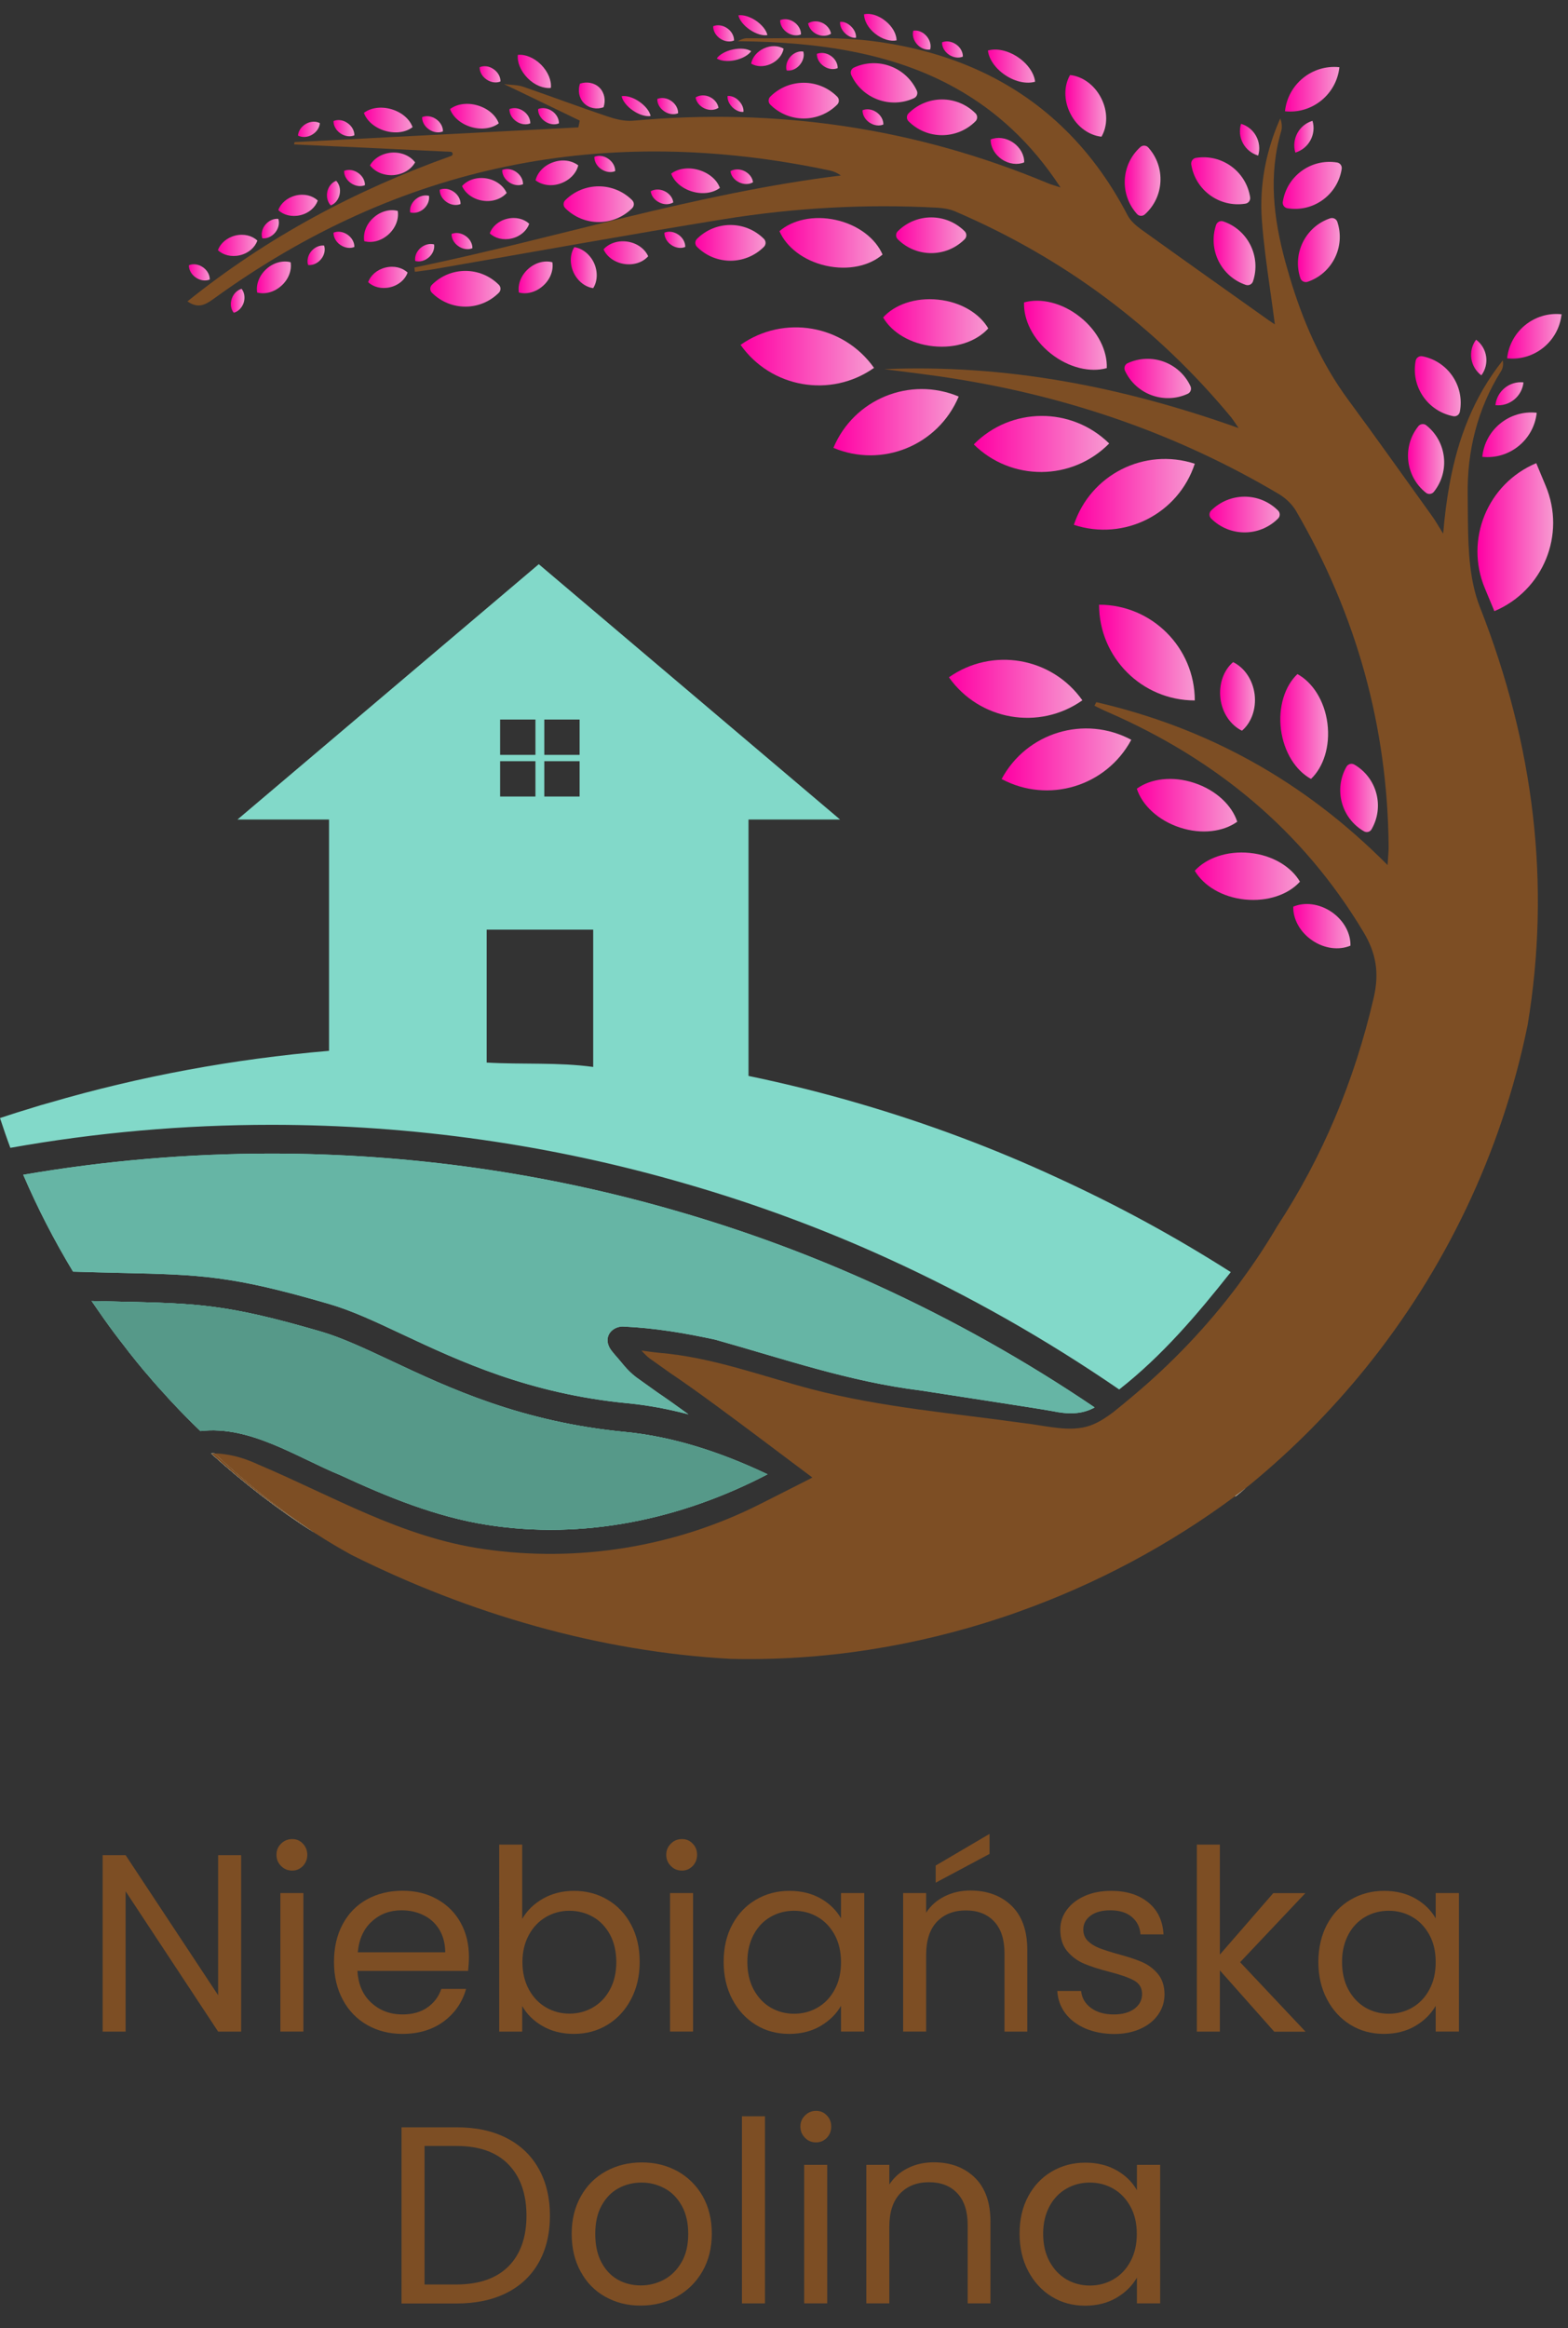 <?xml version="1.0" encoding="utf-8"?>
<!-- Generator: Adobe Illustrator 26.0.2, SVG Export Plug-In . SVG Version: 6.00 Build 0)  -->
<svg version="1.1" id="Warstwa_1" xmlns="http://www.w3.org/2000/svg" xmlns:xlink="http://www.w3.org/1999/xlink" x="0px" y="0px"
	 viewBox="0 0 136.29 202.33" style="enable-background:new 0 0 136.29 202.33;" xml:space="preserve">
<rect x="0" y="0" width="136.29" height="202.33" fill="#333333" stroke="none"/>
<style type="text/css">
	.st0{fill:#82D9C9;}
	.st1{fill:#7D4E24;}
	.st2{fill:#66B5A5;}
	.st3{fill:#FFFFFF;}
	.st4{fill:#569989;}
	.st5{fill:url(#SVGID_1_);}
	.st6{fill:url(#SVGID_00000170992337284657652720000012643112774609457342_);}
	.st7{fill:url(#SVGID_00000052804572997746968400000014025631673709086857_);}
	.st8{fill:url(#SVGID_00000052798959956971284920000010585362164649164455_);}
	.st9{fill:url(#SVGID_00000123432031514304172500000009742749952999642271_);}
	.st10{fill:url(#SVGID_00000130631803499285953670000007900004517851415424_);}
	.st11{fill:url(#SVGID_00000022527550618946254660000009152725639004310437_);}
	.st12{fill:url(#SVGID_00000093878656881560967270000015124245240646101672_);}
	.st13{fill:url(#SVGID_00000028324754940056552000000009143339065286725542_);}
	.st14{fill:url(#SVGID_00000114796646500958021830000008647773815597511607_);}
	.st15{fill:url(#SVGID_00000027590874712245033990000014368095746736327052_);}
	.st16{fill:url(#SVGID_00000046326162524582865800000011937756649849088418_);}
	.st17{fill:url(#SVGID_00000005954839400593906430000010712083882766285474_);}
	.st18{fill:url(#SVGID_00000071537313901258816980000000835661373572377509_);}
	.st19{fill:url(#SVGID_00000012446325623135160850000001207924143392993452_);}
	.st20{fill:url(#SVGID_00000110428836706022701210000002583369958201277573_);}
	.st21{fill:url(#SVGID_00000037686936219387647610000005340848995242155409_);}
	.st22{fill:url(#SVGID_00000114038702390244215280000015328378907663339912_);}
	.st23{fill:url(#SVGID_00000178894286643128091280000009152168502069817789_);}
	.st24{fill:url(#SVGID_00000013170222039504068390000014266789110240977338_);}
	.st25{fill:url(#SVGID_00000009573786157615882870000010392505098628166322_);}
	.st26{fill:url(#SVGID_00000019640276518634876980000013544000528143196857_);}
	.st27{fill:url(#SVGID_00000070815068111260301930000006249882558426757816_);}
	.st28{fill:url(#SVGID_00000093875340156678898190000017661065526483901069_);}
	.st29{fill:url(#SVGID_00000021838677374836255590000011996448039909235126_);}
	.st30{fill:url(#SVGID_00000075854569312504894600000017685422425095195567_);}
	.st31{fill:url(#SVGID_00000112622804310856525320000004913989967426712209_);}
	.st32{fill:url(#SVGID_00000062162914001021469050000011107680407003919497_);}
	.st33{fill:url(#SVGID_00000082363548355854520970000002326399052612878508_);}
	.st34{fill:url(#SVGID_00000034800550475764000540000011781594452010191248_);}
	.st35{fill:url(#SVGID_00000001639211277277188740000010096418761391161260_);}
	.st36{fill:url(#SVGID_00000029766885244228373760000005081697994298476972_);}
	.st37{fill:url(#SVGID_00000054975277404646006340000016457922214127334796_);}
	.st38{fill:url(#SVGID_00000013909876284105323640000003776676803848115617_);}
	.st39{fill:url(#SVGID_00000069393197268230075740000003609406598582024337_);}
	.st40{fill:url(#SVGID_00000062893961420759477050000007892721064816745875_);}
	.st41{fill:url(#SVGID_00000011011486980969206740000015297398787851796927_);}
	.st42{fill:url(#SVGID_00000065761216704837895050000010285703718486935486_);}
	.st43{fill:url(#SVGID_00000132055024027969394410000012487480224161377442_);}
	.st44{fill:url(#SVGID_00000130627858389075965350000003114720402668254369_);}
	.st45{fill:url(#SVGID_00000066504223071295301690000000390339863566061467_);}
	.st46{fill:url(#SVGID_00000130622123922115096200000008591846972376044941_);}
	.st47{fill:url(#SVGID_00000142870887221666483310000013569908799131726754_);}
	.st48{fill:url(#SVGID_00000082368941437508450110000008894034174152217480_);}
	.st49{fill:url(#SVGID_00000180338574612907840750000015393152698703684260_);}
	.st50{fill:url(#SVGID_00000174571114943688791890000009785633336607465145_);}
	.st51{fill:url(#SVGID_00000019669843776851104340000018213807599831797685_);}
	.st52{fill:url(#SVGID_00000079482427088188276320000004932235949739880589_);}
	.st53{fill:url(#SVGID_00000032630424233315332220000016783034441822197906_);}
	.st54{fill:url(#SVGID_00000096022579019787317150000016070637316688457908_);}
	.st55{fill:url(#SVGID_00000013184607714358689470000009077842151054717862_);}
	.st56{fill:url(#SVGID_00000114787802238367550620000014879919796291576713_);}
	.st57{fill:url(#SVGID_00000154427328437005392250000015248546377789641132_);}
	.st58{fill:url(#SVGID_00000103228882466211980800000014271353694312432788_);}
	.st59{fill:url(#SVGID_00000104684732776429409520000016197976750044189358_);}
	.st60{fill:url(#SVGID_00000147914632338791416070000014745862576269248913_);}
	.st61{fill:url(#SVGID_00000135657776515485775740000002827395711122144949_);}
	.st62{fill:url(#SVGID_00000175282071922847834790000013758464815897443759_);}
	.st63{fill:url(#SVGID_00000001664968224770770590000015145949597432556448_);}
	.st64{fill:url(#SVGID_00000060006709034319468270000014876432136814592679_);}
	.st65{fill:url(#SVGID_00000063605206161110092450000012340455005087574704_);}
	.st66{fill:url(#SVGID_00000032611626980244766010000017350888947023843741_);}
	.st67{fill:url(#SVGID_00000142880655560402808290000016012961772353668486_);}
	.st68{fill:url(#SVGID_00000072979841826507945000000008573086375992926397_);}
	.st69{fill:url(#SVGID_00000111190155847269659520000007788034893885388186_);}
	.st70{fill:url(#SVGID_00000065765187291132709060000016953458908711492997_);}
	.st71{fill:url(#SVGID_00000016044979200574764880000013115820355000623803_);}
	.st72{fill:url(#SVGID_00000079449254613961840850000008974875249343403946_);}
	.st73{fill:url(#SVGID_00000032643830420085162220000009026261839203061168_);}
	.st74{fill:url(#SVGID_00000077316426260746780080000011024138225679999119_);}
	.st75{fill:url(#SVGID_00000101809028372495812610000018349704168104761737_);}
	.st76{fill:url(#SVGID_00000069359738094917566480000008544143972549141921_);}
	.st77{fill:url(#SVGID_00000056401611229894343310000006384572644181575042_);}
	.st78{fill:url(#SVGID_00000103943748881378702290000007227257414148408755_);}
	.st79{fill:url(#SVGID_00000090976594999644173320000009483856243358515083_);}
	.st80{fill:url(#SVGID_00000021110134107891833780000012950981195653502596_);}
	.st81{fill:url(#SVGID_00000121262840631258787210000005072186581122759863_);}
	.st82{fill:url(#SVGID_00000096041413329546630940000016895739585309182638_);}
	.st83{fill:url(#SVGID_00000086684025117193781110000007127669274247806127_);}
	.st84{fill:url(#SVGID_00000137125509311278304310000018198875852424669100_);}
	.st85{fill:url(#SVGID_00000041263178352882642580000012639262604722934159_);}
	.st86{fill:url(#SVGID_00000121982377033996969570000000400747285699743626_);}
	.st87{fill:url(#SVGID_00000068649712501788330170000005172554474704682145_);}
	.st88{fill:url(#SVGID_00000054231100160981365120000005404600321366020497_);}
	.st89{fill:url(#SVGID_00000085958770902179338490000014547169897408113811_);}
	.st90{fill:url(#SVGID_00000024689258016309903690000011964952276788331910_);}
	.st91{fill:url(#SVGID_00000106123011764464627820000008617695906172620722_);}
	.st92{fill:url(#SVGID_00000177462598770824643560000004028405518173070724_);}
	.st93{fill:url(#SVGID_00000111171066672587740720000011308862961931083672_);}
	.st94{fill:url(#SVGID_00000050634252276884029030000004748783708928247192_);}
	.st95{fill:url(#SVGID_00000150091443019060585710000015270921863423056519_);}
	.st96{fill:url(#SVGID_00000029759430387879482320000010434055238335791523_);}
	.st97{fill:url(#SVGID_00000146500002782255024450000010965639190146371730_);}
	.st98{fill:url(#SVGID_00000154397779550431431550000011944175354339628453_);}
	.st99{fill:url(#SVGID_00000140730056944605110590000000568171524833811889_);}
	.st100{fill:url(#SVGID_00000073685625369491802910000006947774781485864324_);}
	.st101{fill:url(#SVGID_00000034775375851156364140000012721828946929942969_);}
	.st102{fill:url(#SVGID_00000055691435837320310380000015740342119152227509_);}
	.st103{fill:url(#SVGID_00000017515173140457731750000018001790002679521973_);}
</style>
<g>
	<path class="st0" d="M47.31,62.53h3.07v3.07h-3.07V62.53z M47.31,66.15h3.07v3.07h-3.07V66.15z M43.47,62.53h3.07v3.07h-3.07V62.53
		z M43.47,66.15h3.07v3.07h-3.07V66.15z M51.56,92.72c-3.06-0.42-6.14-0.2-9.26-0.38V80.79h9.26V92.72z M107.36,130.02
		c0.01,0.01,0.02,0.01,0.02,0.02c0.31-0.24,0.62-0.49,0.92-0.74C108,129.54,107.68,129.78,107.36,130.02z M54.34,124.44
		c-9.05-0.87-15.32-3.82-20.36-6.19c-2.3-1.08-4.29-2.01-6.11-2.54c-8.17-2.38-10.68-2.44-17.41-2.59
		c-0.77-0.02-1.59-0.04-2.48-0.06H7.97c0.36,0.53,0.72,1.06,1.09,1.58c0.56,0.79,1.14,1.57,1.74,2.33c0.28,0.38,0.57,0.74,0.87,1.11
		c0.12,0.15,0.24,0.31,0.37,0.46c0.32,0.39,0.65,0.79,0.99,1.17c0.14,0.17,0.28,0.34,0.43,0.5c0.3,0.35,0.61,0.69,0.93,1.03
		c0.15,0.18,0.31,0.35,0.47,0.52c0.45,0.48,0.9,0.96,1.37,1.43c0.39,0.4,0.79,0.79,1.19,1.17c0.01,0,0.01,0,0.01,0
		c4.3-0.5,8.32,2.26,12.17,3.84c4.12,1.91,8.33,3.62,12.72,4.31c8.41,1.33,16.9-0.48,24.39-4.39
		C62.67,126.2,58.5,124.84,54.34,124.44z M91.93,102.36c-5.54-2.57-11.29-4.72-17.21-6.45c-3.17-0.93-6.39-1.73-9.66-2.41V71.22
		h7.96L46.83,49.03L20.64,71.22h7.96v20.1c-8.35,0.71-16.47,2.22-24.3,4.51c-0.51,0.14-1,0.28-1.49,0.44
		C1.87,96.55,0.93,96.85,0,97.16c0.29,0.88,0.58,1.74,0.9,2.59c7.44-1.33,15.07-2,22.68-2c12.26,0,24.39,1.73,36.06,5.13
		c6.03,1.74,11.94,3.93,17.56,6.5c7,3.19,13.71,7,20.08,11.37c3.74-2.93,6.77-6.5,9.7-10.2C102.06,107.42,97.24,104.8,91.93,102.36z
		 M76.17,111.66c-5.52-2.52-11.31-4.67-17.22-6.38c-11.45-3.34-23.35-5.03-35.37-5.03c-7.23,0-14.48,0.62-21.56,1.84
		c1.23,2.87,2.68,5.69,4.33,8.42c1.57,0.05,2.93,0.08,4.17,0.11c6.96,0.16,9.57,0.22,18.05,2.69c2.01,0.58,4.07,1.55,6.47,2.68
		c4.87,2.28,10.93,5.13,19.54,5.96c1.76,0.17,3.51,0.5,5.26,0.96c-1.07-0.78-2.02-1.45-2.69-1.9l-1.86-1.33
		c-0.84-0.64-1.28-1.33-1.78-1.87c-0.31-0.39-0.73-0.76-0.7-1.42c0.05-0.74,0.79-1.14,1.37-1.11c2.75,0.13,5.31,0.56,7.99,1.14
		c6.03,1.69,11.65,3.65,17.87,4.42c1.57,0.25,10.02,1.53,11.43,1.79c1.33,0.28,2.54,0.31,3.68-0.32
		C89.12,118.23,82.77,114.67,76.17,111.66z"/>
</g>
<g>
	<path class="st1" d="M20.96,176.55h-2l-8.04-12.19v12.19h-2v-15.33h2l8.04,12.17v-12.17h2V176.55z"/>
	<path class="st1" d="M24.43,162.16c-0.26-0.26-0.4-0.58-0.4-0.97s0.13-0.7,0.4-0.97c0.26-0.26,0.59-0.4,0.97-0.4
		c0.37,0,0.68,0.13,0.93,0.4s0.38,0.59,0.38,0.97s-0.13,0.7-0.38,0.97c-0.26,0.26-0.57,0.4-0.93,0.4
		C25.02,162.56,24.7,162.43,24.43,162.16z M26.37,164.51v12.04h-2v-12.04H26.37z"/>
	<path class="st1" d="M40.69,171.28h-9.62c0.07,1.19,0.48,2.11,1.22,2.78c0.74,0.67,1.64,1,2.69,1c0.86,0,1.59-0.2,2.16-0.6
		c0.58-0.4,0.99-0.94,1.22-1.62h2.15c-0.32,1.16-0.97,2.1-1.93,2.82c-0.97,0.72-2.17,1.09-3.6,1.09c-1.14,0-2.16-0.26-3.06-0.77
		c-0.9-0.51-1.61-1.24-2.12-2.19c-0.51-0.95-0.77-2.04-0.77-3.29c0-1.24,0.25-2.34,0.75-3.27c0.5-0.94,1.2-1.66,2.1-2.16
		c0.9-0.5,1.94-0.76,3.11-0.76c1.14,0,2.15,0.25,3.03,0.75c0.88,0.5,1.56,1.18,2.03,2.05c0.48,0.87,0.71,1.86,0.71,2.95
		C40.76,170.45,40.73,170.86,40.69,171.28z M38.19,167.69c-0.34-0.55-0.79-0.97-1.37-1.25c-0.58-0.29-1.22-0.43-1.92-0.43
		c-1.01,0-1.87,0.32-2.58,0.97c-0.71,0.64-1.12,1.54-1.22,2.68h7.6C38.69,168.89,38.52,168.24,38.19,167.69z"/>
	<path class="st1" d="M47.19,165c0.79-0.45,1.69-0.68,2.7-0.68c1.08,0,2.06,0.26,2.92,0.77s1.55,1.23,2.04,2.16
		c0.5,0.93,0.75,2.01,0.75,3.24c0,1.22-0.25,2.3-0.75,3.25c-0.5,0.95-1.18,1.69-2.05,2.22s-1.84,0.79-2.91,0.79
		c-1.04,0-1.95-0.23-2.73-0.68c-0.78-0.45-1.37-1.03-1.77-1.74v2.22h-2V160.3h2v6.46C45.8,166.04,46.4,165.45,47.19,165z
		 M53.02,168.12c-0.37-0.67-0.86-1.19-1.48-1.54c-0.62-0.35-1.31-0.53-2.05-0.53c-0.73,0-1.41,0.18-2.03,0.54
		c-0.62,0.36-1.12,0.88-1.49,1.56c-0.37,0.68-0.56,1.47-0.56,2.36c0,0.91,0.19,1.7,0.56,2.38c0.37,0.68,0.87,1.2,1.49,1.56
		c0.62,0.36,1.3,0.54,2.03,0.54c0.75,0,1.43-0.18,2.05-0.54c0.62-0.36,1.12-0.88,1.48-1.56c0.37-0.68,0.55-1.48,0.55-2.41
		C53.56,169.58,53.38,168.79,53.02,168.12z"/>
	<path class="st1" d="M58.31,162.16c-0.26-0.26-0.4-0.58-0.4-0.97s0.13-0.7,0.4-0.97s0.58-0.4,0.97-0.4c0.37,0,0.68,0.13,0.93,0.4
		c0.26,0.26,0.38,0.59,0.38,0.97s-0.13,0.7-0.38,0.97c-0.26,0.26-0.57,0.4-0.93,0.4C58.9,162.56,58.57,162.43,58.31,162.16z
		 M60.24,164.51v12.04h-2v-12.04H60.24z"/>
	<path class="st1" d="M63.65,167.25c0.5-0.93,1.18-1.65,2.05-2.16c0.87-0.51,1.84-0.77,2.91-0.77c1.05,0,1.97,0.23,2.75,0.68
		c0.78,0.45,1.35,1.03,1.74,1.71v-2.2h2.02v12.04H73.1v-2.24c-0.4,0.7-0.99,1.29-1.77,1.75c-0.78,0.46-1.7,0.69-2.74,0.69
		c-1.07,0-2.04-0.26-2.9-0.79s-1.54-1.27-2.04-2.22c-0.5-0.95-0.75-2.04-0.75-3.25C62.9,169.26,63.15,168.18,63.65,167.25z
		 M72.55,168.14c-0.37-0.67-0.86-1.19-1.48-1.55c-0.62-0.36-1.31-0.54-2.05-0.54c-0.75,0-1.43,0.18-2.04,0.53s-1.11,0.86-1.47,1.54
		s-0.55,1.46-0.55,2.37c0,0.92,0.18,1.72,0.55,2.41c0.37,0.68,0.86,1.2,1.47,1.56c0.62,0.36,1.3,0.54,2.04,0.54
		c0.75,0,1.43-0.18,2.05-0.54c0.62-0.36,1.12-0.88,1.48-1.56c0.37-0.68,0.55-1.48,0.55-2.38C73.1,169.6,72.91,168.81,72.55,168.14z"
		/>
	<path class="st1" d="M87.93,165.62c0.91,0.89,1.36,2.16,1.36,3.83v7.1h-1.98v-6.81c0-1.2-0.3-2.12-0.9-2.76
		c-0.6-0.64-1.42-0.96-2.46-0.96c-1.05,0-1.89,0.33-2.52,0.99c-0.62,0.66-0.93,1.62-0.93,2.88v6.66h-2v-12.04h2v1.71
		c0.4-0.62,0.93-1.09,1.62-1.43s1.43-0.5,2.25-0.5C85.83,164.3,87.02,164.74,87.93,165.62z M86.01,161.11l-4.68,2.5v-1.49l4.68-2.75
		V161.11z"/>
	<path class="st1" d="M94.34,176.28c-0.73-0.32-1.31-0.75-1.74-1.32c-0.42-0.56-0.66-1.21-0.7-1.94h2.07
		c0.06,0.6,0.34,1.09,0.85,1.47c0.51,0.38,1.17,0.57,1.99,0.57c0.76,0,1.36-0.17,1.8-0.5s0.66-0.76,0.66-1.27
		c0-0.53-0.23-0.92-0.7-1.18c-0.47-0.26-1.19-0.51-2.17-0.76c-0.89-0.23-1.62-0.47-2.19-0.71c-0.56-0.24-1.05-0.6-1.45-1.08
		c-0.4-0.48-0.6-1.1-0.6-1.88c0-0.62,0.18-1.18,0.55-1.69s0.89-0.92,1.56-1.22c0.67-0.3,1.44-0.45,2.31-0.45
		c1.33,0,2.41,0.34,3.23,1.01s1.26,1.6,1.32,2.77h-2c-0.04-0.63-0.3-1.13-0.76-1.52c-0.46-0.38-1.08-0.57-1.86-0.57
		c-0.72,0-1.29,0.15-1.71,0.46s-0.64,0.71-0.64,1.21c0,0.4,0.13,0.72,0.38,0.98c0.26,0.26,0.58,0.46,0.97,0.62
		c0.39,0.15,0.93,0.33,1.61,0.52c0.86,0.23,1.57,0.46,2.11,0.69c0.54,0.23,1.01,0.57,1.39,1.02c0.39,0.45,0.59,1.05,0.6,1.78
		c0,0.66-0.18,1.25-0.55,1.78c-0.37,0.53-0.88,0.94-1.55,1.24c-0.67,0.3-1.43,0.45-2.3,0.45C95.9,176.75,95.07,176.59,94.34,176.28z
		"/>
	<path class="st1" d="M110.75,176.55l-4.72-5.32v5.32h-2V160.3h2v9.56l4.64-5.34h2.79l-5.67,6l5.69,6.04H110.75z"/>
	<path class="st1" d="M115.34,167.25c0.5-0.93,1.18-1.65,2.05-2.16c0.87-0.51,1.84-0.77,2.91-0.77c1.05,0,1.97,0.23,2.75,0.68
		c0.78,0.45,1.35,1.03,1.74,1.71v-2.2h2.02v12.04h-2.02v-2.24c-0.4,0.7-0.99,1.29-1.77,1.75c-0.78,0.46-1.7,0.69-2.74,0.69
		c-1.07,0-2.04-0.26-2.9-0.79s-1.54-1.27-2.04-2.22c-0.5-0.95-0.75-2.04-0.75-3.25C114.6,169.26,114.85,168.18,115.34,167.25z
		 M124.24,168.14c-0.37-0.67-0.86-1.19-1.48-1.55c-0.62-0.36-1.31-0.54-2.05-0.54c-0.75,0-1.43,0.18-2.04,0.53s-1.11,0.86-1.47,1.54
		s-0.55,1.46-0.55,2.37c0,0.92,0.18,1.72,0.55,2.41c0.37,0.68,0.86,1.2,1.47,1.56c0.62,0.36,1.3,0.54,2.04,0.54
		c0.75,0,1.43-0.18,2.05-0.54c0.62-0.36,1.12-0.88,1.48-1.56c0.37-0.68,0.55-1.48,0.55-2.38
		C124.79,169.6,124.61,168.81,124.24,168.14z"/>
	<path class="st1" d="M44.01,185.79c1.22,0.62,2.16,1.51,2.81,2.67s0.98,2.52,0.98,4.09s-0.33,2.93-0.98,4.08s-1.59,2.03-2.81,2.64
		c-1.22,0.61-2.67,0.91-4.34,0.91H34.9v-15.31h4.77C41.34,184.86,42.79,185.17,44.01,185.79z M44.2,196.95
		c1.04-1.05,1.56-2.52,1.56-4.4c0-1.9-0.53-3.39-1.57-4.46s-2.55-1.6-4.51-1.6H36.9v12.04h2.77C41.65,198.52,43.15,198,44.2,196.95z
		"/>
	<path class="st1" d="M52.62,199.6c-0.92-0.51-1.63-1.24-2.15-2.19c-0.52-0.95-0.78-2.04-0.78-3.29c0-1.23,0.27-2.32,0.8-3.26
		c0.53-0.95,1.26-1.67,2.19-2.18c0.92-0.5,1.96-0.76,3.1-0.76s2.17,0.25,3.1,0.76c0.92,0.51,1.65,1.23,2.19,2.16
		c0.53,0.94,0.8,2.03,0.8,3.27c0,1.25-0.28,2.34-0.82,3.29c-0.55,0.94-1.29,1.67-2.23,2.19c-0.94,0.51-1.98,0.77-3.12,0.77
		C54.56,200.37,53.54,200.11,52.62,199.6z M57.71,198.11c0.63-0.34,1.14-0.84,1.53-1.52c0.39-0.67,0.58-1.49,0.58-2.46
		s-0.19-1.79-0.57-2.46c-0.38-0.67-0.88-1.18-1.49-1.5c-0.62-0.33-1.28-0.5-2-0.5c-0.73,0-1.4,0.17-2.01,0.5
		c-0.61,0.33-1.09,0.83-1.46,1.5s-0.55,1.49-0.55,2.46c0,0.98,0.18,1.81,0.54,2.48c0.36,0.67,0.84,1.18,1.44,1.51
		c0.6,0.33,1.26,0.49,1.98,0.49S57.08,198.44,57.71,198.11z"/>
	<path class="st1" d="M66.49,183.91v16.26h-2v-16.26H66.49z"/>
	<path class="st1" d="M69.97,185.78c-0.26-0.26-0.4-0.58-0.4-0.97s0.13-0.7,0.4-0.97s0.58-0.4,0.97-0.4c0.37,0,0.68,0.13,0.93,0.4
		c0.26,0.26,0.38,0.59,0.38,0.97s-0.13,0.7-0.38,0.97c-0.26,0.26-0.57,0.4-0.93,0.4C70.55,186.18,70.23,186.05,69.97,185.78z
		 M71.9,188.13v12.04h-2v-12.04H71.9z"/>
	<path class="st1" d="M84.73,189.24c0.91,0.89,1.36,2.16,1.36,3.83v7.1h-1.98v-6.81c0-1.2-0.3-2.12-0.9-2.76
		c-0.6-0.64-1.42-0.96-2.46-0.96c-1.05,0-1.89,0.33-2.52,0.99c-0.62,0.66-0.93,1.62-0.93,2.88v6.66h-2v-12.04h2v1.71
		c0.4-0.62,0.93-1.09,1.62-1.43s1.43-0.5,2.25-0.5C82.64,187.91,83.82,188.36,84.73,189.24z"/>
	<path class="st1" d="M89.37,190.87c0.5-0.93,1.18-1.65,2.05-2.16c0.87-0.51,1.84-0.77,2.91-0.77c1.05,0,1.97,0.23,2.75,0.68
		c0.78,0.45,1.35,1.03,1.74,1.71v-2.2h2.02v12.04h-2.02v-2.24c-0.4,0.7-0.99,1.29-1.77,1.75c-0.78,0.46-1.7,0.69-2.74,0.69
		c-1.07,0-2.04-0.26-2.9-0.79s-1.54-1.27-2.04-2.22c-0.5-0.95-0.75-2.04-0.75-3.25C88.62,192.88,88.87,191.8,89.37,190.87z
		 M98.26,191.76c-0.37-0.67-0.86-1.19-1.48-1.55c-0.62-0.36-1.31-0.54-2.05-0.54c-0.75,0-1.43,0.18-2.04,0.53s-1.11,0.86-1.47,1.54
		s-0.55,1.46-0.55,2.37c0,0.92,0.18,1.72,0.55,2.41c0.37,0.68,0.86,1.2,1.47,1.56c0.62,0.36,1.3,0.54,2.04,0.54
		c0.75,0,1.43-0.18,2.05-0.54c0.62-0.36,1.12-0.88,1.48-1.56c0.37-0.68,0.55-1.48,0.55-2.38C98.81,193.22,98.63,192.43,98.26,191.76
		z"/>
</g>
<g>
	<path class="st2" d="M76.17,111.66c6.6,3.01,12.95,6.57,18.98,10.65c-1.14,0.63-2.35,0.6-3.68,0.32
		c-1.41-0.26-9.86-1.54-11.43-1.79c-6.22-0.77-11.84-2.73-17.87-4.42c-2.68-0.58-5.24-1.01-7.99-1.14
		c-0.58-0.03-1.32,0.37-1.37,1.11c-0.03,0.66,0.39,1.03,0.7,1.42c0.5,0.54,0.94,1.23,1.78,1.87l1.86,1.33
		c0.67,0.45,1.62,1.12,2.69,1.9c-1.75-0.46-3.5-0.79-5.26-0.96c-8.61-0.83-14.67-3.68-19.54-5.96c-2.4-1.13-4.46-2.1-6.47-2.68
		c-8.48-2.47-11.09-2.53-18.05-2.69c-1.24-0.03-2.6-0.06-4.17-0.11c-1.65-2.73-3.1-5.55-4.33-8.42c7.08-1.22,14.33-1.84,21.56-1.84
		c12.02,0,23.92,1.69,35.37,5.03C64.86,106.99,70.65,109.14,76.17,111.66z"/>
	<path class="st2" d="M29.6,128.2c-3.85-1.58-7.87-4.34-12.17-3.84c0,0,0,0-0.01,0c-0.4-0.38-0.8-0.77-1.19-1.17
		c-0.47-0.47-0.92-0.95-1.37-1.43c-0.16-0.17-0.32-0.34-0.47-0.52c-0.32-0.34-0.63-0.68-0.93-1.03c-0.15-0.16-0.29-0.33-0.43-0.5
		c-0.34-0.38-0.67-0.78-0.99-1.17c-0.13-0.15-0.25-0.31-0.37-0.46c-0.3-0.37-0.59-0.73-0.87-1.11c-0.6-0.76-1.18-1.54-1.74-2.33
		c-0.37-0.52-0.73-1.05-1.09-1.58h0.01c0.89,0.02,1.71,0.04,2.48,0.06c6.73,0.15,9.24,0.21,17.41,2.59
		c1.82,0.53,3.81,1.46,6.11,2.54c5.04,2.37,11.31,5.32,20.36,6.19c4.16,0.4,8.33,1.76,12.37,3.68c-7.49,3.91-15.98,5.72-24.39,4.39
		C37.93,131.82,33.72,130.11,29.6,128.2z"/>
	<path class="st2" d="M27.33,133.2c-3.17-2.02-6.18-4.35-8.98-6.89c0.1-0.01,0.21-0.01,0.31,0
		C21.35,128.83,24.25,131.14,27.33,133.2z"/>
	<path class="st3" d="M107.36,130.02c0.01,0.01,0.02,0.01,0.02,0.02c0.31-0.24,0.62-0.49,0.92-0.74
		C108,129.54,107.68,129.78,107.36,130.02z M18.66,126.31c-0.1-0.01-0.21-0.01-0.31,0c2.8,2.54,5.81,4.87,8.98,6.89
		C24.25,131.14,21.35,128.83,18.66,126.31z M7.98,113.06H7.97c0.36,0.53,0.72,1.06,1.09,1.58C8.69,114.12,8.33,113.59,7.98,113.06z"
		/>
</g>
<g>
	<path class="st4" d="M29.6,128.2c-3.85-1.58-7.87-4.34-12.17-3.84c0,0,0,0-0.01,0c-0.4-0.38-0.8-0.77-1.19-1.17
		c-0.47-0.47-0.92-0.95-1.37-1.43c-0.16-0.17-0.32-0.34-0.47-0.52c-0.32-0.34-0.63-0.68-0.93-1.03c-0.15-0.16-0.29-0.33-0.43-0.5
		c-0.34-0.38-0.67-0.78-0.99-1.17c-0.13-0.15-0.25-0.31-0.37-0.46c-0.3-0.37-0.59-0.73-0.87-1.11c-0.6-0.76-1.18-1.54-1.74-2.33
		c-0.37-0.52-0.73-1.05-1.09-1.58h0.01c0.89,0.02,1.71,0.04,2.48,0.06c6.73,0.15,9.24,0.21,17.41,2.59
		c1.82,0.53,3.81,1.46,6.11,2.54c5.04,2.37,11.31,5.32,20.36,6.19c4.16,0.4,8.33,1.76,12.37,3.68c-7.49,3.91-15.98,5.72-24.39,4.39
		C37.93,131.82,33.72,130.11,29.6,128.2z"/>
	<path class="st4" d="M27.33,133.2c-3.17-2.02-6.18-4.35-8.98-6.89c0.1-0.01,0.21-0.01,0.31,0
		C21.35,128.83,24.25,131.14,27.33,133.2z"/>
	<path class="st3" d="M18.66,126.31c-0.1-0.01-0.21-0.01-0.31,0c2.8,2.54,5.81,4.87,8.98,6.89
		C24.25,131.14,21.35,128.83,18.66,126.31z"/>
</g>
<path class="st1" d="M132.78,89.08c-0.01,0.03-0.01,0.06-0.02,0.1c-2.28,11.09-7.2,21.22-14.06,29.71
	c-2.97,3.67-6.3,7.04-9.94,10.04c-0.12,0.11-0.25,0.2-0.38,0.3v0.01c-0.03,0.02-0.05,0.04-0.08,0.06c-0.3,0.24-0.62,0.48-0.94,0.72
	c-5.72,4.25-12.08,7.64-18.79,10.03c-0.46,0.17-0.92,0.33-1.38,0.48c-7.6,2.54-15.63,3.82-23.65,3.63
	c-11.46-0.62-22.77-3.93-33-9.04c-1.03-0.57-2.05-1.17-3.05-1.82c-0.06-0.02-0.11-0.06-0.16-0.1c-3.08-2.06-5.98-4.37-8.67-6.89
	c0.32,0,0.64,0.03,0.95,0.08c0.96,0.13,1.91,0.45,2.86,0.89c6.41,2.71,12.44,6.31,19.53,7.33c8.19,1.21,16.68-0.17,24.06-3.9
	c0.59-0.3,1.82-0.92,2.89-1.46c0.51-0.26,0.99-0.5,1.34-0.68c0.12-0.07,0.23-0.12,0.32-0.17c-1.12-0.83-2.63-1.98-4.25-3.19
	c-2.85-2.14-6.04-4.51-8.05-5.85l-1.83-1.3c-0.22-0.16-0.47-0.41-0.72-0.69c0.49,0.06,0.98,0.14,1.52,0.19
	c4.63,0.39,8.81,1.99,13.33,3.18c6.05,1.57,12.23,2.07,18.36,2.93c1.42,0.15,3.31,0.63,4.77,0.44c0.94-0.09,1.77-0.5,2.52-1.03
	c0.37-0.24,0.71-0.52,1.05-0.8c0.24-0.19,0.47-0.39,0.7-0.58c0.1-0.08,0.2-0.16,0.29-0.24c3.49-2.9,6.64-6.2,9.35-9.83
	c0.11-0.15,0.22-0.3,0.32-0.45c1.09-1.48,2.1-3.01,3.03-4.59c0.01-0.02,0.02-0.03,0.03-0.05c3.87-5.92,6.68-12.52,8.38-19.87
	c0.49-2.15,0.2-3.86-0.92-5.71c-5.31-8.85-12.87-15.02-22.25-19.1c-0.38-0.16-0.74-0.35-1.11-0.53c0.05-0.11,0.11-0.21,0.16-0.31
	c9.69,2.24,18.09,6.87,25.32,14.16c0.04-0.74,0.09-1.16,0.09-1.59c-0.09-10.44-2.8-20.17-8.05-29.19c-0.34-0.58-0.91-1.12-1.5-1.47
	c-8.73-5.18-18.16-8.43-28.17-10.02c-2.03-0.33-4.08-0.56-6.12-0.83c10.5-0.44,20.61,1.49,30.8,5.12c-0.37-0.54-0.49-0.73-0.62-0.9
	c-6.55-7.92-14.57-13.87-24-17.92c-0.48-0.21-1.04-0.3-1.57-0.33c-6.22-0.34-12.42,0.01-18.57,1c-8.39,1.36-16.75,2.88-25.12,4.33
	c-0.57,0.1-1.15,0.16-1.72,0.24c-0.01-0.12-0.03-0.25-0.04-0.37c12.37-2.56,24.45-6.45,37.07-8c-0.31-0.22-0.62-0.36-0.95-0.43
	c-19.52-4.14-37.43-0.57-53.63,11.19c-0.72,0.52-1.33,0.8-2.22,0.18c6.94-5.58,14.61-9.67,22.93-12.64
	c0.19-0.07,0.15-0.35-0.05-0.36c-2.29-0.11-4.58-0.21-6.88-0.33c-2.24-0.1-4.49-0.2-6.73-0.31c0.02-0.06,0.03-0.13,0.04-0.2
	c2.88-0.15,5.75-0.29,8.63-0.45c5.34-0.27,10.69-0.55,16.04-0.83c0.06-0.31,0.05-0.27,0.12-0.59c-1.79-0.86-3.59-1.73-5.47-2.64
	c-0.37-0.17-0.74-0.35-1.11-0.53c0.65,0.08,1.19,0.06,1.67,0.23c0.08,0.03,0.15,0.05,0.23,0.08c2.34,0.81,4.66,1.68,7,2.47
	c0.74,0.25,1.57,0.47,2.32,0.4c12.48-1.14,24.5,0.6,36.07,5.44c0.35,0.14,0.72,0.24,1.08,0.36c-2.57-3.93-5.65-6.7-9.11-8.63
	c-5.53-3.09-12.04-4.02-18.95-4.08c0.3-0.16,0.59-0.27,0.88-0.26c3.77,0.07,7.59-0.22,11.3,0.31c6.31,0.89,11.66,3.27,15.9,7.27
	c2.26,2.13,4.21,4.73,5.81,7.81c0.25,0.48,0.72,0.89,1.17,1.22c3.69,2.65,7.39,5.27,11.09,7.9c0.2,0.14,0.41,0.27,0.54,0.36
	c-0.26-2.04-0.58-4.07-0.83-6.1c-0.12-0.99-0.23-1.98-0.3-2.98c-0.22-3.03,0.35-6,1.6-8.82c0.14,0.38,0.18,0.77,0.08,1.11
	c-1.12,3.81-0.66,7.59,0.35,11.32c0.12,0.42,0.24,0.84,0.36,1.26c1.14,3.85,2.72,7.53,5.15,10.81c2.45,3.32,4.84,6.7,7.25,10.05
	c0.28,0.38,0.5,0.79,0.97,1.54c0.12-1.48,0.3-2.9,0.55-4.28c0.73-4,2.1-7.6,4.63-10.78c0.06,0.34,0.02,0.67-0.14,0.92
	c-2.08,3.31-2.97,6.99-2.91,10.8c0.01,0.74,0.01,1.49,0.02,2.25c0.03,2.58,0.15,5.2,1.04,7.46
	C133.35,64.75,134.81,76.83,132.78,89.08z"/>
<path class="st1" d="M27.33,133.2c-3.17-2.02-6.18-4.35-8.98-6.89c0.1-0.01,0.21-0.01,0.31,0C21.35,128.83,24.25,131.14,27.33,133.2
	z"/>
<path class="st1" d="M108.3,129.3c-0.3,0.25-0.61,0.5-0.92,0.74c0-0.01-0.01-0.01-0.02-0.02C107.68,129.78,108,129.54,108.3,129.3z"
	/>
<path class="st3" d="M108.3,129.3c-0.3,0.25-0.61,0.5-0.92,0.74c0-0.01-0.01-0.01-0.02-0.02C107.68,129.78,108,129.54,108.3,129.3z"
	/>
<g>
	<linearGradient id="SVGID_1_" gradientUnits="userSpaceOnUse" x1="64.373" y1="30.971" x2="75.974" y2="30.971">
		<stop  offset="0" style="stop-color:#FF00A4"/>
		<stop  offset="1" style="stop-color:#F79AD1"/>
	</linearGradient>
	<path class="st5" d="M75.97,31.97L75.97,31.97c-3.76,2.65-8.95,1.75-11.6-2l0,0l0,0C68.13,27.32,73.32,28.22,75.97,31.97
		L75.97,31.97z"/>
	
		<linearGradient id="SVGID_00000118381988092575889120000007732555653670214540_" gradientUnits="userSpaceOnUse" x1="95.526" y1="56.711" x2="103.85" y2="56.711">
		<stop  offset="0" style="stop-color:#FF00A4"/>
		<stop  offset="1" style="stop-color:#F79AD1"/>
	</linearGradient>
	<path style="fill:url(#SVGID_00000118381988092575889120000007732555653670214540_);" d="M103.85,60.87L103.85,60.87
		c-4.6,0-8.32-3.73-8.32-8.32v0h0C100.12,52.55,103.85,56.28,103.85,60.87L103.85,60.87z"/>
	
		<linearGradient id="SVGID_00000103248799810623889340000013049377783461970322_" gradientUnits="userSpaceOnUse" x1="82.484" y1="59.86" x2="94.085" y2="59.86">
		<stop  offset="0" style="stop-color:#FF00A4"/>
		<stop  offset="1" style="stop-color:#F79AD1"/>
	</linearGradient>
	<path style="fill:url(#SVGID_00000103248799810623889340000013049377783461970322_);" d="M94.08,60.86L94.08,60.86
		c-3.76,2.65-8.95,1.75-11.6-2v0l0,0C86.24,56.21,91.43,57.11,94.08,60.86L94.08,60.86z"/>
	
		<linearGradient id="SVGID_00000057860103641117375280000017037008045813161383_" gradientUnits="userSpaceOnUse" x1="105.122" y1="44.71" x2="111.23" y2="44.71">
		<stop  offset="0" style="stop-color:#FF00A4"/>
		<stop  offset="1" style="stop-color:#F79AD1"/>
	</linearGradient>
	<path style="fill:url(#SVGID_00000057860103641117375280000017037008045813161383_);" d="M111.09,45.06L111.09,45.06
		c-1.61,1.61-4.21,1.61-5.82,0v0c-0.19-0.19-0.19-0.5,0-0.69l0,0c1.61-1.61,4.21-1.61,5.82,0v0
		C111.28,44.56,111.28,44.87,111.09,45.06z"/>
	
		<linearGradient id="SVGID_00000012450269691506207730000007342843947060088763_" gradientUnits="userSpaceOnUse" x1="77.884" y1="20.446" x2="83.992" y2="20.446">
		<stop  offset="0" style="stop-color:#FF00A4"/>
		<stop  offset="1" style="stop-color:#F79AD1"/>
	</linearGradient>
	<path style="fill:url(#SVGID_00000012450269691506207730000007342843947060088763_);" d="M83.85,20.79L83.85,20.79
		c-1.61,1.61-4.21,1.61-5.82,0l0,0c-0.19-0.19-0.19-0.5,0-0.69l0,0c1.61-1.61,4.21-1.61,5.82,0l0,0
		C84.04,20.29,84.04,20.6,83.85,20.79z"/>
	
		<linearGradient id="SVGID_00000020377153325955807300000014908325579936041089_" gradientUnits="userSpaceOnUse" x1="48.988" y1="17.748" x2="55.096" y2="17.748">
		<stop  offset="0" style="stop-color:#FF00A4"/>
		<stop  offset="1" style="stop-color:#F79AD1"/>
	</linearGradient>
	<path style="fill:url(#SVGID_00000020377153325955807300000014908325579936041089_);" d="M54.95,18.09L54.95,18.09
		c-1.61,1.61-4.21,1.61-5.82,0l0,0c-0.19-0.19-0.19-0.5,0-0.69l0,0c1.61-1.61,4.21-1.61,5.82,0l0,0
		C55.14,17.59,55.14,17.9,54.95,18.09z"/>
	
		<linearGradient id="SVGID_00000155859989935512462380000010938742344600145325_" gradientUnits="userSpaceOnUse" x1="60.433" y1="21.106" x2="66.541" y2="21.106">
		<stop  offset="0" style="stop-color:#FF00A4"/>
		<stop  offset="1" style="stop-color:#F79AD1"/>
	</linearGradient>
	<path style="fill:url(#SVGID_00000155859989935512462380000010938742344600145325_);" d="M66.4,21.45L66.4,21.45
		c-1.61,1.61-4.21,1.61-5.82,0l0,0c-0.19-0.19-0.19-0.5,0-0.69l0,0c1.61-1.61,4.21-1.61,5.82,0v0
		C66.59,20.95,66.59,21.26,66.4,21.45z"/>
	
		<linearGradient id="SVGID_00000047739543325201027830000004098918268968695221_" gradientUnits="userSpaceOnUse" x1="37.392" y1="25.098" x2="43.5" y2="25.098">
		<stop  offset="0" style="stop-color:#FF00A4"/>
		<stop  offset="1" style="stop-color:#F79AD1"/>
	</linearGradient>
	<path style="fill:url(#SVGID_00000047739543325201027830000004098918268968695221_);" d="M43.36,25.44L43.36,25.44
		c-1.61,1.61-4.21,1.61-5.82,0l0,0c-0.19-0.19-0.19-0.5,0-0.69l0,0c1.61-1.61,4.21-1.61,5.82,0v0
		C43.55,24.94,43.55,25.25,43.36,25.44z"/>
	
		<linearGradient id="SVGID_00000140692835536524801660000000746468152524432826_" gradientUnits="userSpaceOnUse" x1="66.809" y1="8.745" x2="72.917" y2="8.745">
		<stop  offset="0" style="stop-color:#FF00A4"/>
		<stop  offset="1" style="stop-color:#F79AD1"/>
	</linearGradient>
	<path style="fill:url(#SVGID_00000140692835536524801660000000746468152524432826_);" d="M72.77,9.09L72.77,9.09
		c-1.61,1.61-4.21,1.61-5.82,0l0,0c-0.19-0.19-0.19-0.5,0-0.69l0,0c1.61-1.61,4.21-1.61,5.82,0v0C72.96,8.59,72.96,8.9,72.77,9.09z"
		/>
	
		<linearGradient id="SVGID_00000109029178321668439500000014208295248063913364_" gradientUnits="userSpaceOnUse" x1="78.823" y1="10.197" x2="84.931" y2="10.197">
		<stop  offset="0" style="stop-color:#FF00A4"/>
		<stop  offset="1" style="stop-color:#F79AD1"/>
	</linearGradient>
	<path style="fill:url(#SVGID_00000109029178321668439500000014208295248063913364_);" d="M84.79,10.54L84.79,10.54
		c-1.61,1.61-4.21,1.61-5.82,0v0c-0.19-0.19-0.19-0.5,0-0.69l0,0c1.61-1.61,4.21-1.61,5.82,0l0,0
		C84.98,10.04,84.98,10.35,84.79,10.54z"/>
	
		<linearGradient id="SVGID_00000038397555988975714260000000284460118926670219_" gradientUnits="userSpaceOnUse" x1="97.73" y1="32.89" x2="103.521" y2="32.89">
		<stop  offset="0" style="stop-color:#FF00A4"/>
		<stop  offset="1" style="stop-color:#F79AD1"/>
	</linearGradient>
	<path style="fill:url(#SVGID_00000038397555988975714260000000284460118926670219_);" d="M103.24,34.22L103.24,34.22
		c-2.06,0.95-4.51,0.05-5.46-2.01v0c-0.11-0.25-0.01-0.54,0.24-0.65l0,0c2.06-0.95,4.51-0.05,5.46,2.01v0
		C103.59,33.82,103.48,34.11,103.24,34.22z"/>
	
		<linearGradient id="SVGID_00000078017998883895349120000015210388627394189503_" gradientUnits="userSpaceOnUse" x1="73.945" y1="7.194" x2="79.736" y2="7.194">
		<stop  offset="0" style="stop-color:#FF00A4"/>
		<stop  offset="1" style="stop-color:#F79AD1"/>
	</linearGradient>
	<path style="fill:url(#SVGID_00000078017998883895349120000015210388627394189503_);" d="M79.45,8.53L79.45,8.53
		c-2.06,0.95-4.51,0.05-5.46-2.01v0c-0.11-0.25-0.01-0.54,0.24-0.65l0,0c2.06-0.95,4.51-0.05,5.46,2.01v0
		C79.8,8.12,79.7,8.41,79.45,8.53z"/>
	
		<linearGradient id="SVGID_00000149343846424353824210000002167429268130526341_" gradientUnits="userSpaceOnUse" x1="116.494" y1="69.341" x2="119.774" y2="69.341">
		<stop  offset="0" style="stop-color:#FF00A4"/>
		<stop  offset="1" style="stop-color:#F79AD1"/>
	</linearGradient>
	<path style="fill:url(#SVGID_00000149343846424353824210000002167429268130526341_);" d="M118.55,72.24L118.55,72.24
		c-1.97-1.14-2.64-3.65-1.51-5.62h0c0.14-0.23,0.43-0.31,0.67-0.18l0,0c1.97,1.14,2.64,3.65,1.51,5.62l0,0
		C119.09,72.3,118.79,72.38,118.55,72.24z"/>
	
		<linearGradient id="SVGID_00000119108826005589620020000014821420075606643358_" gradientUnits="userSpaceOnUse" x1="122.388" y1="39.891" x2="125.525" y2="39.891">
		<stop  offset="0" style="stop-color:#FF00A4"/>
		<stop  offset="1" style="stop-color:#F79AD1"/>
	</linearGradient>
	<path style="fill:url(#SVGID_00000119108826005589620020000014821420075606643358_);" d="M123.97,36.96L123.97,36.96
		c1.78,1.41,2.08,4,0.66,5.78v0c-0.17,0.21-0.48,0.25-0.69,0.08l0,0c-1.78-1.41-2.08-4-0.66-5.78v0
		C123.45,36.83,123.76,36.79,123.97,36.96z"/>
	
		<linearGradient id="SVGID_00000105394398912349791440000006217340001497098428_" gradientUnits="userSpaceOnUse" x1="122.971" y1="33.565" x2="126.962" y2="33.565">
		<stop  offset="0" style="stop-color:#FF00A4"/>
		<stop  offset="1" style="stop-color:#F79AD1"/>
	</linearGradient>
	<path style="fill:url(#SVGID_00000105394398912349791440000006217340001497098428_);" d="M123.62,30.96L123.62,30.96
		c2.23,0.43,3.7,2.58,3.27,4.82v0c-0.05,0.27-0.31,0.44-0.57,0.39h0c-2.23-0.43-3.7-2.58-3.27-4.82v0
		C123.1,31.09,123.35,30.91,123.62,30.96z"/>
	
		<linearGradient id="SVGID_00000042007238198206193000000017833360937395200166_" gradientUnits="userSpaceOnUse" x1="93.345" y1="42.956" x2="103.85" y2="42.956">
		<stop  offset="0" style="stop-color:#FF00A4"/>
		<stop  offset="1" style="stop-color:#F79AD1"/>
	</linearGradient>
	<path style="fill:url(#SVGID_00000042007238198206193000000017833360937395200166_);" d="M103.85,40.3L103.85,40.3
		c-1.43,4.37-6.14,6.75-10.51,5.31l0,0l0,0C94.78,41.24,99.48,38.87,103.85,40.3L103.85,40.3z"/>
	
		<linearGradient id="SVGID_00000047059792140247816860000010863680892297483680_" gradientUnits="userSpaceOnUse" x1="84.636" y1="38.584" x2="96.408" y2="38.584">
		<stop  offset="0" style="stop-color:#FF00A4"/>
		<stop  offset="1" style="stop-color:#F79AD1"/>
	</linearGradient>
	<path style="fill:url(#SVGID_00000047059792140247816860000010863680892297483680_);" d="M96.41,38.54L96.41,38.54
		c-3.23,3.27-8.5,3.31-11.77,0.08l0,0l0,0C87.86,35.35,93.13,35.32,96.41,38.54L96.41,38.54z"/>
	
		<linearGradient id="SVGID_00000134221757863189765900000000801772129723261852_" gradientUnits="userSpaceOnUse" x1="72.437" y1="36.692" x2="83.331" y2="36.692">
		<stop  offset="0" style="stop-color:#FF00A4"/>
		<stop  offset="1" style="stop-color:#F79AD1"/>
	</linearGradient>
	<path style="fill:url(#SVGID_00000134221757863189765900000000801772129723261852_);" d="M83.33,34.46L83.33,34.46
		c-1.78,4.24-6.65,6.24-10.89,4.46l0,0v0C74.21,34.68,79.09,32.68,83.33,34.46L83.33,34.46z"/>
	
		<linearGradient id="SVGID_00000036233714408839790120000005387597893233709723_" gradientUnits="userSpaceOnUse" x1="128.417" y1="46.679" x2="135.001" y2="46.679">
		<stop  offset="0" style="stop-color:#FF00A4"/>
		<stop  offset="1" style="stop-color:#F79AD1"/>
	</linearGradient>
	<path style="fill:url(#SVGID_00000036233714408839790120000005387597893233709723_);" d="M129.89,53.11L129.89,53.11
		c4.24-1.78,6.24-6.65,4.46-10.89l-0.82-1.97v0c-4.24,1.78-6.24,6.65-4.46,10.89L129.89,53.11z"/>
	
		<linearGradient id="SVGID_00000050626906329885656870000008852016911187418786_" gradientUnits="userSpaceOnUse" x1="87.059" y1="65.998" x2="98.326" y2="65.998">
		<stop  offset="0" style="stop-color:#FF00A4"/>
		<stop  offset="1" style="stop-color:#F79AD1"/>
	</linearGradient>
	<path style="fill:url(#SVGID_00000050626906329885656870000008852016911187418786_);" d="M98.33,64.29L98.33,64.29
		c-2.17,4.05-7.21,5.58-11.27,3.41h0v0C89.23,63.65,94.27,62.12,98.33,64.29L98.33,64.29z"/>
	
		<linearGradient id="SVGID_00000044174036464134198000000016943150539495604157_" gradientUnits="userSpaceOnUse" x1="128.836" y1="37.779" x2="133.567" y2="37.779">
		<stop  offset="0" style="stop-color:#FF00A4"/>
		<stop  offset="1" style="stop-color:#F79AD1"/>
	</linearGradient>
	<path style="fill:url(#SVGID_00000044174036464134198000000016943150539495604157_);" d="M128.84,39.7L128.84,39.7
		c2.36,0.25,4.48-1.47,4.73-3.83v0l0,0C131.2,35.61,129.08,37.33,128.84,39.7L128.84,39.7z"/>
	
		<linearGradient id="SVGID_00000000904165913777184840000005135087361311726496_" gradientUnits="userSpaceOnUse" x1="129.982" y1="34.219" x2="132.42" y2="34.219">
		<stop  offset="0" style="stop-color:#FF00A4"/>
		<stop  offset="1" style="stop-color:#F79AD1"/>
	</linearGradient>
	<path style="fill:url(#SVGID_00000000904165913777184840000005135087361311726496_);" d="M129.98,35.21L129.98,35.21
		c1.22,0.13,2.31-0.76,2.44-1.98v0l0,0C131.2,33.1,130.11,33.99,129.98,35.21L129.98,35.21z"/>
	
		<linearGradient id="SVGID_00000026880345807560850930000004411313621132893831_" gradientUnits="userSpaceOnUse" x1="127.864" y1="31.066" x2="129.199" y2="31.066">
		<stop  offset="0" style="stop-color:#FF00A4"/>
		<stop  offset="1" style="stop-color:#F79AD1"/>
	</linearGradient>
	<path style="fill:url(#SVGID_00000026880345807560850930000004411313621132893831_);" d="M128.76,32.62L128.76,32.62
		c0.73-0.99,0.52-2.37-0.46-3.1v0v0C127.57,30.5,127.78,31.89,128.76,32.62L128.76,32.62z"/>
	
		<linearGradient id="SVGID_00000145771961656337084940000004721111663235812019_" gradientUnits="userSpaceOnUse" x1="105.486" y1="21.998" x2="109.127" y2="21.998">
		<stop  offset="0" style="stop-color:#FF00A4"/>
		<stop  offset="1" style="stop-color:#F79AD1"/>
	</linearGradient>
	<path style="fill:url(#SVGID_00000145771961656337084940000004721111663235812019_);" d="M106.32,19.24L106.32,19.24
		c2.15,0.72,3.31,3.06,2.59,5.21v0c-0.09,0.26-0.36,0.39-0.62,0.31l0,0c-2.15-0.72-3.31-3.06-2.59-5.21l0,0
		C105.79,19.29,106.07,19.15,106.32,19.24z"/>
	
		<linearGradient id="SVGID_00000183217591608959217760000005639807212402299303_" gradientUnits="userSpaceOnUse" x1="97.76" y1="15.705" x2="100.87" y2="15.705">
		<stop  offset="0" style="stop-color:#FF00A4"/>
		<stop  offset="1" style="stop-color:#F79AD1"/>
	</linearGradient>
	<path style="fill:url(#SVGID_00000183217591608959217760000005639807212402299303_);" d="M99.81,12.82L99.81,12.82
		c1.52,1.69,1.39,4.29-0.3,5.81l0,0c-0.2,0.18-0.51,0.17-0.69-0.04l0,0c-1.52-1.69-1.39-4.29,0.3-5.81v0
		C99.32,12.6,99.63,12.62,99.81,12.82z"/>
	
		<linearGradient id="SVGID_00000180349946867187251410000005148444388609872545_" gradientUnits="userSpaceOnUse" x1="103.541" y1="15.705" x2="108.673" y2="15.705">
		<stop  offset="0" style="stop-color:#FF00A4"/>
		<stop  offset="1" style="stop-color:#F79AD1"/>
	</linearGradient>
	<path style="fill:url(#SVGID_00000180349946867187251410000005148444388609872545_);" d="M103.95,13.72L103.95,13.72
		c2.25-0.36,4.36,1.17,4.71,3.42v0c0.04,0.27-0.14,0.52-0.41,0.56l0,0c-2.25,0.36-4.36-1.17-4.71-3.42v0
		C103.51,14.01,103.69,13.76,103.95,13.72z"/>
	
		<linearGradient id="SVGID_00000072974616294515661610000007124171053301449626_" gradientUnits="userSpaceOnUse" x1="107.771" y1="12.143" x2="109.449" y2="12.143">
		<stop  offset="0" style="stop-color:#FF00A4"/>
		<stop  offset="1" style="stop-color:#F79AD1"/>
	</linearGradient>
	<path style="fill:url(#SVGID_00000072974616294515661610000007124171053301449626_);" d="M109.36,13.52L109.36,13.52
		c0.35-1.17-0.32-2.41-1.49-2.76v0l0,0C107.51,11.94,108.18,13.17,109.36,13.52L109.36,13.52z"/>
	
		<linearGradient id="SVGID_00000109741151036834749720000000542614804206816416_" gradientUnits="userSpaceOnUse" x1="112.815" y1="21.734" x2="116.456" y2="21.734">
		<stop  offset="0" style="stop-color:#FF00A4"/>
		<stop  offset="1" style="stop-color:#F79AD1"/>
	</linearGradient>
	<path style="fill:url(#SVGID_00000109741151036834749720000000542614804206816416_);" d="M115.62,18.97L115.62,18.97
		c-2.15,0.72-3.31,3.06-2.59,5.21v0c0.09,0.26,0.36,0.39,0.62,0.31l0,0c2.15-0.72,3.31-3.06,2.59-5.21v0
		C116.15,19.02,115.88,18.89,115.62,18.97z"/>
	
		<linearGradient id="SVGID_00000016042900737862217590000011089366985760958133_" gradientUnits="userSpaceOnUse" x1="111.491" y1="16.104" x2="116.623" y2="16.104">
		<stop  offset="0" style="stop-color:#FF00A4"/>
		<stop  offset="1" style="stop-color:#F79AD1"/>
	</linearGradient>
	<path style="fill:url(#SVGID_00000016042900737862217590000011089366985760958133_);" d="M116.21,14.12L116.21,14.12
		c-2.25-0.36-4.36,1.17-4.71,3.42v0c-0.04,0.27,0.14,0.52,0.41,0.56l0,0c2.25,0.36,4.36-1.17,4.71-3.42v0
		C116.66,14.41,116.48,14.16,116.21,14.12z"/>
	
		<linearGradient id="SVGID_00000026131112174404614890000012882626064651929270_" gradientUnits="userSpaceOnUse" x1="112.493" y1="11.879" x2="114.171" y2="11.879">
		<stop  offset="0" style="stop-color:#FF00A4"/>
		<stop  offset="1" style="stop-color:#F79AD1"/>
	</linearGradient>
	<path style="fill:url(#SVGID_00000026131112174404614890000012882626064651929270_);" d="M112.59,13.26L112.59,13.26
		c-0.35-1.17,0.32-2.41,1.49-2.76l0,0v0C114.43,11.67,113.76,12.91,112.59,13.26L112.59,13.26z"/>
	
		<linearGradient id="SVGID_00000080923456125152507070000013053865995396685733_" gradientUnits="userSpaceOnUse" x1="131.002" y1="29.224" x2="135.733" y2="29.224">
		<stop  offset="0" style="stop-color:#FF00A4"/>
		<stop  offset="1" style="stop-color:#F79AD1"/>
	</linearGradient>
	<path style="fill:url(#SVGID_00000080923456125152507070000013053865995396685733_);" d="M131,31.14L131,31.14
		c2.36,0.25,4.48-1.47,4.73-3.83v0v0C133.37,27.06,131.25,28.78,131,31.14L131,31.14z"/>
	
		<linearGradient id="SVGID_00000016064064734934346470000007313339474474410895_" gradientUnits="userSpaceOnUse" x1="111.692" y1="7.755" x2="116.423" y2="7.755">
		<stop  offset="0" style="stop-color:#FF00A4"/>
		<stop  offset="1" style="stop-color:#F79AD1"/>
	</linearGradient>
	<path style="fill:url(#SVGID_00000016064064734934346470000007313339474474410895_);" d="M111.69,9.67L111.69,9.67
		c2.36,0.25,4.48-1.47,4.73-3.83v0l0,0C114.06,5.59,111.94,7.31,111.69,9.67L111.69,9.67z"/>
	
		<linearGradient id="SVGID_00000076581232470107390510000003387267408976138904_" gradientUnits="userSpaceOnUse" x1="103.85" y1="76.152" x2="112.987" y2="76.152">
		<stop  offset="0" style="stop-color:#FF00A4"/>
		<stop  offset="1" style="stop-color:#F79AD1"/>
	</linearGradient>
	<path style="fill:url(#SVGID_00000076581232470107390510000003387267408976138904_);" d="M103.85,75.67
		c0.75,1.29,2.37,2.3,4.36,2.5s3.78-0.44,4.78-1.55c-0.75-1.29-2.37-2.3-4.36-2.5S104.85,74.57,103.85,75.67z"/>
	
		<linearGradient id="SVGID_00000145017240206001202680000003668946719163009445_" gradientUnits="userSpaceOnUse" x1="76.757" y1="28.067" x2="85.894" y2="28.067">
		<stop  offset="0" style="stop-color:#FF00A4"/>
		<stop  offset="1" style="stop-color:#F79AD1"/>
	</linearGradient>
	<path style="fill:url(#SVGID_00000145017240206001202680000003668946719163009445_);" d="M76.76,27.59c0.75,1.29,2.37,2.3,4.36,2.5
		c1.99,0.21,3.78-0.44,4.78-1.55c-0.75-1.29-2.37-2.3-4.36-2.5C79.55,25.83,77.75,26.48,76.76,27.59z"/>
	
		<linearGradient id="SVGID_00000120527291781665301370000005952099763557458573_" gradientUnits="userSpaceOnUse" x1="67.752" y1="21.106" x2="76.713" y2="21.106">
		<stop  offset="0" style="stop-color:#FF00A4"/>
		<stop  offset="1" style="stop-color:#F79AD1"/>
	</linearGradient>
	<path style="fill:url(#SVGID_00000120527291781665301370000005952099763557458573_);" d="M67.75,20.09c0.59,1.37,2.08,2.56,4.03,3
		c1.95,0.44,3.81,0.01,4.93-0.97c-0.59-1.37-2.08-2.56-4.03-3C70.73,18.68,68.87,19.11,67.75,20.09z"/>
	
		<linearGradient id="SVGID_00000094585511011735270140000012060469836278038166_" gradientUnits="userSpaceOnUse" x1="89.006" y1="29.142" x2="96.208" y2="29.142">
		<stop  offset="0" style="stop-color:#FF00A4"/>
		<stop  offset="1" style="stop-color:#F79AD1"/>
	</linearGradient>
	<path style="fill:url(#SVGID_00000094585511011735270140000012060469836278038166_);" d="M89.01,26.28
		c-0.06,1.49,0.76,3.21,2.33,4.45c1.57,1.24,3.43,1.66,4.86,1.26c0.06-1.49-0.76-3.21-2.33-4.45C92.31,26.3,90.45,25.88,89.01,26.28
		z"/>
	
		<linearGradient id="SVGID_00000040546536791871946360000008595909394001658297_" gradientUnits="userSpaceOnUse" x1="111.288" y1="63.134" x2="115.447" y2="63.134">
		<stop  offset="0" style="stop-color:#FF00A4"/>
		<stop  offset="1" style="stop-color:#F79AD1"/>
	</linearGradient>
	<path style="fill:url(#SVGID_00000040546536791871946360000008595909394001658297_);" d="M112.77,58.58
		c-1.08,1.02-1.68,2.83-1.43,4.82c0.26,1.98,1.3,3.58,2.61,4.29c1.08-1.02,1.68-2.83,1.43-4.82
		C115.13,60.89,114.08,59.29,112.77,58.58z"/>
	
		<linearGradient id="SVGID_00000051378523091892923460000011496525314117016239_" gradientUnits="userSpaceOnUse" x1="106.05" y1="60.522" x2="109.088" y2="60.522">
		<stop  offset="0" style="stop-color:#FF00A4"/>
		<stop  offset="1" style="stop-color:#F79AD1"/>
	</linearGradient>
	<path style="fill:url(#SVGID_00000051378523091892923460000011496525314117016239_);" d="M107.18,57.54
		c-0.8,0.68-1.26,1.88-1.1,3.17s0.92,2.33,1.87,2.79c0.8-0.68,1.26-1.88,1.1-3.17C108.88,59.03,108.13,58,107.18,57.54z"/>
	
		<linearGradient id="SVGID_00000144300957127671011840000014607410006301348768_" gradientUnits="userSpaceOnUse" x1="92.607" y1="9.201" x2="96.146" y2="9.201">
		<stop  offset="0" style="stop-color:#FF00A4"/>
		<stop  offset="1" style="stop-color:#F79AD1"/>
	</linearGradient>
	<path style="fill:url(#SVGID_00000144300957127671011840000014607410006301348768_);" d="M93.01,6.52
		c-0.53,0.91-0.57,2.19,0.03,3.36c0.59,1.17,1.65,1.89,2.7,2c0.53-0.91,0.57-2.19-0.03-3.36C95.12,7.36,94.06,6.63,93.01,6.52z"/>
	
		<linearGradient id="SVGID_00000068646963939681788740000007618103743979246520_" gradientUnits="userSpaceOnUse" x1="85.867" y1="5.75" x2="89.965" y2="5.75">
		<stop  offset="0" style="stop-color:#FF00A4"/>
		<stop  offset="1" style="stop-color:#F79AD1"/>
	</linearGradient>
	<path style="fill:url(#SVGID_00000068646963939681788740000007618103743979246520_);" d="M85.87,4.39
		c0.08,0.73,0.63,1.56,1.52,2.15c0.89,0.59,1.87,0.77,2.58,0.56c-0.08-0.73-0.63-1.56-1.52-2.15S86.57,4.18,85.87,4.39z"/>
	
		<linearGradient id="SVGID_00000013157370971972831620000012264512334497832079_" gradientUnits="userSpaceOnUse" x1="112.409" y1="80.486" x2="117.374" y2="80.486">
		<stop  offset="0" style="stop-color:#FF00A4"/>
		<stop  offset="1" style="stop-color:#F79AD1"/>
	</linearGradient>
	<path style="fill:url(#SVGID_00000013157370971972831620000012264512334497832079_);" d="M112.41,78.79
		c-0.03,1.05,0.56,2.19,1.64,2.93c1.08,0.74,2.35,0.87,3.33,0.46c0.03-1.05-0.56-2.19-1.64-2.93
		C114.65,78.51,113.38,78.38,112.41,78.79z"/>
	
		<linearGradient id="SVGID_00000069374990483607415540000017094372472508852147_" gradientUnits="userSpaceOnUse" x1="86.114" y1="13.114" x2="89.027" y2="13.114">
		<stop  offset="0" style="stop-color:#FF00A4"/>
		<stop  offset="1" style="stop-color:#F79AD1"/>
	</linearGradient>
	<path style="fill:url(#SVGID_00000069374990483607415540000017094372472508852147_);" d="M86.11,12.12
		c-0.02,0.62,0.33,1.29,0.96,1.72s1.38,0.51,1.95,0.27c0.02-0.62-0.33-1.29-0.96-1.72S86.69,11.88,86.11,12.12z"/>
	
		<linearGradient id="SVGID_00000173882282029296596330000000339872118688457863_" gradientUnits="userSpaceOnUse" x1="42.57" y1="19.868" x2="45.998" y2="19.868">
		<stop  offset="0" style="stop-color:#FF00A4"/>
		<stop  offset="1" style="stop-color:#F79AD1"/>
	</linearGradient>
	<path style="fill:url(#SVGID_00000173882282029296596330000000339872118688457863_);" d="M42.57,20.28
		c0.45,0.43,1.17,0.62,1.92,0.44c0.75-0.18,1.3-0.68,1.51-1.27c-0.45-0.43-1.17-0.62-1.92-0.44C43.33,19.19,42.77,19.7,42.57,20.28z
		"/>
	
		<linearGradient id="SVGID_00000127747040240997794680000015760882801802982074_" gradientUnits="userSpaceOnUse" x1="24.189" y1="17.849" x2="27.617" y2="17.849">
		<stop  offset="0" style="stop-color:#FF00A4"/>
		<stop  offset="1" style="stop-color:#F79AD1"/>
	</linearGradient>
	<path style="fill:url(#SVGID_00000127747040240997794680000015760882801802982074_);" d="M24.19,18.26
		c0.45,0.43,1.17,0.62,1.92,0.44c0.75-0.18,1.3-0.68,1.51-1.27c-0.45-0.43-1.17-0.62-1.92-0.44C24.95,17.18,24.39,17.68,24.19,18.26
		z"/>
	
		<linearGradient id="SVGID_00000047747098802932234770000014096019035859145391_" gradientUnits="userSpaceOnUse" x1="31.996" y1="24.109" x2="35.424" y2="24.109">
		<stop  offset="0" style="stop-color:#FF00A4"/>
		<stop  offset="1" style="stop-color:#F79AD1"/>
	</linearGradient>
	<path style="fill:url(#SVGID_00000047747098802932234770000014096019035859145391_);" d="M32,24.52c0.45,0.43,1.17,0.62,1.92,0.44
		c0.75-0.18,1.3-0.68,1.51-1.27c-0.45-0.43-1.17-0.62-1.92-0.44S32.2,23.94,32,24.52z"/>
	
		<linearGradient id="SVGID_00000063624991077244910580000001964465094294931842_" gradientUnits="userSpaceOnUse" x1="18.943" y1="21.329" x2="22.37" y2="21.329">
		<stop  offset="0" style="stop-color:#FF00A4"/>
		<stop  offset="1" style="stop-color:#F79AD1"/>
	</linearGradient>
	<path style="fill:url(#SVGID_00000063624991077244910580000001964465094294931842_);" d="M18.94,21.74
		c0.45,0.43,1.17,0.62,1.92,0.44c0.75-0.18,1.3-0.68,1.51-1.27c-0.45-0.43-1.17-0.62-1.92-0.44C19.7,20.66,19.15,21.16,18.94,21.74z
		"/>
	
		<linearGradient id="SVGID_00000050638517223438702090000016345085179140844973_" gradientUnits="userSpaceOnUse" x1="64.177" y1="2.194" x2="66.699" y2="2.194">
		<stop  offset="0" style="stop-color:#FF00A4"/>
		<stop  offset="1" style="stop-color:#F79AD1"/>
	</linearGradient>
	<path style="fill:url(#SVGID_00000050638517223438702090000016345085179140844973_);" d="M64.18,1.33c0.08,0.4,0.45,0.88,0.99,1.25
		c0.55,0.38,1.13,0.54,1.53,0.47c-0.08-0.4-0.45-0.88-0.99-1.25C65.16,1.43,64.57,1.27,64.18,1.33z"/>
	
		<linearGradient id="SVGID_00000014607179871508985090000005042508595408573339_" gradientUnits="userSpaceOnUse" x1="62.301" y1="4.77" x2="65.29" y2="4.77">
		<stop  offset="0" style="stop-color:#FF00A4"/>
		<stop  offset="1" style="stop-color:#F79AD1"/>
	</linearGradient>
	<path style="fill:url(#SVGID_00000014607179871508985090000005042508595408573339_);" d="M62.3,5.08c0.23-0.33,0.75-0.64,1.4-0.78
		c0.65-0.14,1.25-0.07,1.59,0.15c-0.23,0.33-0.75,0.64-1.4,0.78C63.24,5.37,62.64,5.3,62.3,5.08z"/>
	
		<linearGradient id="SVGID_00000111887368802554515780000010274378647503555727_" gradientUnits="userSpaceOnUse" x1="81.877" y1="4.296" x2="83.685" y2="4.296">
		<stop  offset="0" style="stop-color:#FF00A4"/>
		<stop  offset="1" style="stop-color:#F79AD1"/>
	</linearGradient>
	<path style="fill:url(#SVGID_00000111887368802554515780000010274378647503555727_);" d="M81.88,3.68c-0.01,0.38,0.2,0.8,0.6,1.07
		c0.39,0.27,0.86,0.32,1.21,0.17c0.01-0.38-0.2-0.8-0.6-1.07S82.23,3.53,81.88,3.68z"/>
	
		<linearGradient id="SVGID_00000078723630709359449890000018186726542505369022_" gradientUnits="userSpaceOnUse" x1="61.988" y1="2.895" x2="63.796" y2="2.895">
		<stop  offset="0" style="stop-color:#FF00A4"/>
		<stop  offset="1" style="stop-color:#F79AD1"/>
	</linearGradient>
	<path style="fill:url(#SVGID_00000078723630709359449890000018186726542505369022_);" d="M61.99,2.28c-0.01,0.38,0.2,0.8,0.6,1.07
		c0.39,0.27,0.86,0.32,1.21,0.17c0.01-0.38-0.2-0.8-0.6-1.07C62.81,2.18,62.34,2.13,61.99,2.28z"/>
	
		<linearGradient id="SVGID_00000052817239137261985210000014153819556551412875_" gradientUnits="userSpaceOnUse" x1="41.692" y1="6.452" x2="43.5" y2="6.452">
		<stop  offset="0" style="stop-color:#FF00A4"/>
		<stop  offset="1" style="stop-color:#F79AD1"/>
	</linearGradient>
	<path style="fill:url(#SVGID_00000052817239137261985210000014153819556551412875_);" d="M41.69,5.84c-0.01,0.38,0.2,0.8,0.6,1.07
		c0.39,0.27,0.86,0.32,1.21,0.17c0.01-0.38-0.2-0.8-0.6-1.07C42.51,5.73,42.05,5.69,41.69,5.84z"/>
	
		<linearGradient id="SVGID_00000150799699967899220210000009015243069894614167_" gradientUnits="userSpaceOnUse" x1="52.465" y1="21.966" x2="56.348" y2="21.966">
		<stop  offset="0" style="stop-color:#FF00A4"/>
		<stop  offset="1" style="stop-color:#F79AD1"/>
	</linearGradient>
	<path style="fill:url(#SVGID_00000150799699967899220210000009015243069894614167_);" d="M52.46,21.67
		c0.28,0.63,0.95,1.14,1.79,1.27c0.85,0.13,1.63-0.15,2.09-0.67c-0.28-0.63-0.95-1.14-1.79-1.27S52.92,21.15,52.46,21.67z"/>
	
		<linearGradient id="SVGID_00000045582252075921025310000016545314666433334963_" gradientUnits="userSpaceOnUse" x1="40.157" y1="16.467" x2="44.04" y2="16.467">
		<stop  offset="0" style="stop-color:#FF00A4"/>
		<stop  offset="1" style="stop-color:#F79AD1"/>
	</linearGradient>
	<path style="fill:url(#SVGID_00000045582252075921025310000016545314666433334963_);" d="M40.16,16.17
		c0.28,0.63,0.95,1.14,1.79,1.27s1.63-0.15,2.09-0.67c-0.28-0.63-0.95-1.14-1.79-1.27C41.4,15.37,40.62,15.65,40.16,16.17z"/>
	
		<linearGradient id="SVGID_00000020394130766412762200000017864118570456470704_" gradientUnits="userSpaceOnUse" x1="49.611" y1="23.265" x2="51.872" y2="23.265">
		<stop  offset="0" style="stop-color:#FF00A4"/>
		<stop  offset="1" style="stop-color:#F79AD1"/>
	</linearGradient>
	<path style="fill:url(#SVGID_00000020394130766412762200000017864118570456470704_);" d="M49.92,21.48
		c-0.37,0.58-0.42,1.42-0.07,2.19s1.03,1.28,1.71,1.37c0.37-0.58,0.42-1.42,0.07-2.19C51.27,22.08,50.6,21.58,49.92,21.48z"/>
	
		<linearGradient id="SVGID_00000067195044290208387110000009566097610045532056_" gradientUnits="userSpaceOnUse" x1="45.074" y1="24.109" x2="48.037" y2="24.109">
		<stop  offset="0" style="stop-color:#FF00A4"/>
		<stop  offset="1" style="stop-color:#F79AD1"/>
	</linearGradient>
	<path style="fill:url(#SVGID_00000067195044290208387110000009566097610045532056_);" d="M48.01,22.79
		c-0.67-0.18-1.48,0.02-2.11,0.59s-0.91,1.36-0.8,2.04c0.67,0.18,1.48-0.02,2.11-0.59C47.85,24.26,48.12,23.47,48.01,22.79z"/>
	
		<linearGradient id="SVGID_00000146469532415515625910000009441286680063126169_" gradientUnits="userSpaceOnUse" x1="46.555" y1="15.02" x2="50.263" y2="15.02">
		<stop  offset="0" style="stop-color:#FF00A4"/>
		<stop  offset="1" style="stop-color:#F79AD1"/>
	</linearGradient>
	<path style="fill:url(#SVGID_00000146469532415515625910000009441286680063126169_);" d="M50.26,14.37
		c-0.55-0.42-1.37-0.56-2.18-0.27c-0.81,0.28-1.37,0.9-1.53,1.57c0.55,0.42,1.37,0.56,2.18,0.27S50.1,15.04,50.26,14.37z"/>
	
		<linearGradient id="SVGID_00000091000761444315948010000011817999011159975857_" gradientUnits="userSpaceOnUse" x1="22.325" y1="24.109" x2="25.288" y2="24.109">
		<stop  offset="0" style="stop-color:#FF00A4"/>
		<stop  offset="1" style="stop-color:#F79AD1"/>
	</linearGradient>
	<path style="fill:url(#SVGID_00000091000761444315948010000011817999011159975857_);" d="M25.26,22.79
		c-0.67-0.18-1.48,0.02-2.11,0.59s-0.91,1.36-0.8,2.04c0.67,0.18,1.48-0.02,2.11-0.59C25.1,24.26,25.37,23.47,25.26,22.79z"/>
	
		<linearGradient id="SVGID_00000174569769036756791510000014269419345885671086_" gradientUnits="userSpaceOnUse" x1="31.631" y1="19.647" x2="34.595" y2="19.647">
		<stop  offset="0" style="stop-color:#FF00A4"/>
		<stop  offset="1" style="stop-color:#F79AD1"/>
	</linearGradient>
	<path style="fill:url(#SVGID_00000174569769036756791510000014269419345885671086_);" d="M34.57,18.33
		c-0.67-0.18-1.48,0.02-2.11,0.59c-0.64,0.57-0.91,1.36-0.8,2.04c0.67,0.18,1.48-0.02,2.11-0.59C34.4,19.8,34.68,19.01,34.57,18.33z
		"/>
	
		<linearGradient id="SVGID_00000040571031808100008490000000126960822731101089_" gradientUnits="userSpaceOnUse" x1="32.157" y1="14.243" x2="36.078" y2="14.243">
		<stop  offset="0" style="stop-color:#FF00A4"/>
		<stop  offset="1" style="stop-color:#F79AD1"/>
	</linearGradient>
	<path style="fill:url(#SVGID_00000040571031808100008490000000126960822731101089_);" d="M36.08,14.11
		c-0.41-0.55-1.17-0.9-2.02-0.85c-0.85,0.06-1.56,0.5-1.9,1.11c0.41,0.55,1.17,0.9,2.02,0.85C35.04,15.16,35.74,14.72,36.08,14.11z"
		/>
	
		<linearGradient id="SVGID_00000181062035877294918790000015742346069786941365_" gradientUnits="userSpaceOnUse" x1="46.766" y1="10.094" x2="48.574" y2="10.094">
		<stop  offset="0" style="stop-color:#FF00A4"/>
		<stop  offset="1" style="stop-color:#F79AD1"/>
	</linearGradient>
	<path style="fill:url(#SVGID_00000181062035877294918790000015742346069786941365_);" d="M46.77,9.48c-0.01,0.38,0.2,0.8,0.6,1.07
		c0.39,0.27,0.86,0.32,1.21,0.17c0.01-0.38-0.2-0.8-0.6-1.07C47.58,9.38,47.12,9.33,46.77,9.48z"/>
	
		<linearGradient id="SVGID_00000174567259073507464310000014620394733547000983_" gradientUnits="userSpaceOnUse" x1="44.284" y1="10.094" x2="46.092" y2="10.094">
		<stop  offset="0" style="stop-color:#FF00A4"/>
		<stop  offset="1" style="stop-color:#F79AD1"/>
	</linearGradient>
	<path style="fill:url(#SVGID_00000174567259073507464310000014620394733547000983_);" d="M44.28,9.48c-0.01,0.38,0.2,0.8,0.6,1.07
		c0.39,0.27,0.86,0.32,1.21,0.17c0.01-0.38-0.2-0.8-0.6-1.07C45.1,9.38,44.64,9.33,44.28,9.48z"/>
	
		<linearGradient id="SVGID_00000133517948706048950530000001955569401933086650_" gradientUnits="userSpaceOnUse" x1="28.988" y1="11.133" x2="30.796" y2="11.133">
		<stop  offset="0" style="stop-color:#FF00A4"/>
		<stop  offset="1" style="stop-color:#F79AD1"/>
	</linearGradient>
	<path style="fill:url(#SVGID_00000133517948706048950530000001955569401933086650_);" d="M28.99,10.52c-0.01,0.38,0.2,0.8,0.6,1.07
		c0.39,0.27,0.86,0.32,1.21,0.17c0.01-0.38-0.2-0.8-0.6-1.07C29.81,10.41,29.34,10.37,28.99,10.52z"/>
	
		<linearGradient id="SVGID_00000083788455300918198370000001268439531930707107_" gradientUnits="userSpaceOnUse" x1="25.903" y1="11.245" x2="27.807" y2="11.245">
		<stop  offset="0" style="stop-color:#FF00A4"/>
		<stop  offset="1" style="stop-color:#F79AD1"/>
	</linearGradient>
	<path style="fill:url(#SVGID_00000083788455300918198370000001268439531930707107_);" d="M25.9,11.78
		c0.34,0.18,0.81,0.17,1.22-0.07c0.41-0.24,0.66-0.63,0.68-1.01c-0.34-0.18-0.81-0.17-1.22,0.07C26.17,11.01,25.93,11.4,25.9,11.78z
		"/>
	
		<linearGradient id="SVGID_00000085970212148773702750000015891431275483625349_" gradientUnits="userSpaceOnUse" x1="28.988" y1="20.836" x2="30.796" y2="20.836">
		<stop  offset="0" style="stop-color:#FF00A4"/>
		<stop  offset="1" style="stop-color:#F79AD1"/>
	</linearGradient>
	<path style="fill:url(#SVGID_00000085970212148773702750000015891431275483625349_);" d="M28.99,20.22c-0.01,0.38,0.2,0.8,0.6,1.07
		s0.86,0.32,1.21,0.17c0.01-0.38-0.2-0.8-0.6-1.07C29.81,20.12,29.34,20.07,28.99,20.22z"/>
	
		<linearGradient id="SVGID_00000009565361360349845770000005783767381752487081_" gradientUnits="userSpaceOnUse" x1="29.912" y1="15.469" x2="31.72" y2="15.469">
		<stop  offset="0" style="stop-color:#FF00A4"/>
		<stop  offset="1" style="stop-color:#F79AD1"/>
	</linearGradient>
	<path style="fill:url(#SVGID_00000009565361360349845770000005783767381752487081_);" d="M29.91,14.85c-0.01,0.38,0.2,0.8,0.6,1.07
		c0.39,0.27,0.86,0.32,1.21,0.17c0.01-0.38-0.2-0.8-0.6-1.07S30.27,14.7,29.91,14.85z"/>
	
		<linearGradient id="SVGID_00000077322477578354230330000003297823507205760408_" gradientUnits="userSpaceOnUse" x1="26.731" y1="22.182" x2="28.219" y2="22.182">
		<stop  offset="0" style="stop-color:#FF00A4"/>
		<stop  offset="1" style="stop-color:#F79AD1"/>
	</linearGradient>
	<path style="fill:url(#SVGID_00000077322477578354230330000003297823507205760408_);" d="M28.17,21.34
		c-0.38-0.04-0.81,0.13-1.12,0.5c-0.3,0.37-0.39,0.83-0.27,1.19c0.38,0.04,0.81-0.13,1.12-0.5S28.29,21.7,28.17,21.34z"/>
	
		<linearGradient id="SVGID_00000183210327660489341310000007139899006211612822_" gradientUnits="userSpaceOnUse" x1="22.753" y1="19.868" x2="24.241" y2="19.868">
		<stop  offset="0" style="stop-color:#FF00A4"/>
		<stop  offset="1" style="stop-color:#F79AD1"/>
	</linearGradient>
	<path style="fill:url(#SVGID_00000183210327660489341310000007139899006211612822_);" d="M24.19,19.02
		c-0.38-0.04-0.81,0.13-1.12,0.5s-0.39,0.83-0.27,1.19c0.38,0.04,0.81-0.13,1.12-0.5C24.22,19.84,24.31,19.39,24.19,19.02z"/>
	
		<linearGradient id="SVGID_00000005981926885166024250000011475015125872013224_" gradientUnits="userSpaceOnUse" x1="43.655" y1="15.392" x2="45.463" y2="15.392">
		<stop  offset="0" style="stop-color:#FF00A4"/>
		<stop  offset="1" style="stop-color:#F79AD1"/>
	</linearGradient>
	<path style="fill:url(#SVGID_00000005981926885166024250000011475015125872013224_);" d="M43.65,14.77c-0.01,0.38,0.2,0.8,0.6,1.07
		c0.39,0.27,0.86,0.32,1.21,0.17c0.01-0.38-0.2-0.8-0.6-1.07C44.47,14.67,44.01,14.63,43.65,14.77z"/>
	
		<linearGradient id="SVGID_00000014615417053349763920000002344509147537451406_" gradientUnits="userSpaceOnUse" x1="39.253" y1="20.947" x2="41.06" y2="20.947">
		<stop  offset="0" style="stop-color:#FF00A4"/>
		<stop  offset="1" style="stop-color:#F79AD1"/>
	</linearGradient>
	<path style="fill:url(#SVGID_00000014615417053349763920000002344509147537451406_);" d="M39.25,20.33c-0.01,0.38,0.2,0.8,0.6,1.07
		c0.39,0.27,0.86,0.32,1.21,0.17c0.01-0.38-0.2-0.8-0.6-1.07S39.61,20.18,39.25,20.33z"/>
	
		<linearGradient id="SVGID_00000167393811181058776560000006912694146741415079_" gradientUnits="userSpaceOnUse" x1="16.419" y1="23.665" x2="18.227" y2="23.665">
		<stop  offset="0" style="stop-color:#FF00A4"/>
		<stop  offset="1" style="stop-color:#F79AD1"/>
	</linearGradient>
	<path style="fill:url(#SVGID_00000167393811181058776560000006912694146741415079_);" d="M16.42,23.05c-0.01,0.38,0.2,0.8,0.6,1.07
		c0.39,0.27,0.86,0.32,1.21,0.17c0.01-0.38-0.2-0.8-0.6-1.07C17.24,22.95,16.77,22.9,16.42,23.05z"/>
	
		<linearGradient id="SVGID_00000075848528622220070830000006832912181145035907_" gradientUnits="userSpaceOnUse" x1="38.224" y1="17.108" x2="40.032" y2="17.108">
		<stop  offset="0" style="stop-color:#FF00A4"/>
		<stop  offset="1" style="stop-color:#F79AD1"/>
	</linearGradient>
	<path style="fill:url(#SVGID_00000075848528622220070830000006832912181145035907_);" d="M38.22,16.49c-0.01,0.38,0.2,0.8,0.6,1.07
		c0.39,0.27,0.86,0.32,1.21,0.17c0.01-0.38-0.2-0.8-0.6-1.07C39.04,16.39,38.58,16.34,38.22,16.49z"/>
	
		<linearGradient id="SVGID_00000052824114703730603440000014882888638791786645_" gradientUnits="userSpaceOnUse" x1="36.078" y1="21.966" x2="37.743" y2="21.966">
		<stop  offset="0" style="stop-color:#FF00A4"/>
		<stop  offset="1" style="stop-color:#F79AD1"/>
	</linearGradient>
	<path style="fill:url(#SVGID_00000052824114703730603440000014882888638791786645_);" d="M37.73,21.24c-0.37-0.1-0.82,0-1.18,0.31
		c-0.36,0.32-0.52,0.75-0.46,1.13c0.37,0.1,0.82,0,1.18-0.31C37.63,22.06,37.79,21.62,37.73,21.24z"/>
	
		<linearGradient id="SVGID_00000049934172066627442840000015900900084871496350_" gradientUnits="userSpaceOnUse" x1="35.634" y1="17.748" x2="37.298" y2="17.748">
		<stop  offset="0" style="stop-color:#FF00A4"/>
		<stop  offset="1" style="stop-color:#F79AD1"/>
	</linearGradient>
	<path style="fill:url(#SVGID_00000049934172066627442840000015900900084871496350_);" d="M37.29,17.02c-0.37-0.1-0.82,0-1.18,0.31
		c-0.36,0.32-0.52,0.75-0.46,1.13c0.37,0.1,0.82,0,1.18-0.31C37.18,17.84,37.34,17.4,37.29,17.02z"/>
	
		<linearGradient id="SVGID_00000078732763668172849500000001882704787937307790_" gradientUnits="userSpaceOnUse" x1="28.421" y1="16.781" x2="29.555" y2="16.781">
		<stop  offset="0" style="stop-color:#FF00A4"/>
		<stop  offset="1" style="stop-color:#F79AD1"/>
	</linearGradient>
	<path style="fill:url(#SVGID_00000078732763668172849500000001882704787937307790_);" d="M29.22,15.71
		c-0.36,0.13-0.67,0.49-0.77,0.95s0.03,0.91,0.3,1.19c0.36-0.13,0.67-0.49,0.77-0.95C29.62,16.43,29.49,15.99,29.22,15.71z"/>
	
		<linearGradient id="SVGID_00000103228207946480353300000017862894146342942593_" gradientUnits="userSpaceOnUse" x1="57.753" y1="20.836" x2="59.561" y2="20.836">
		<stop  offset="0" style="stop-color:#FF00A4"/>
		<stop  offset="1" style="stop-color:#F79AD1"/>
	</linearGradient>
	<path style="fill:url(#SVGID_00000103228207946480353300000017862894146342942593_);" d="M57.75,20.22c-0.01,0.38,0.2,0.8,0.6,1.07
		c0.39,0.27,0.86,0.32,1.21,0.17c0.01-0.38-0.2-0.8-0.6-1.07S58.11,20.07,57.75,20.22z"/>
	
		<linearGradient id="SVGID_00000181767556477619046660000009932687668834944942_" gradientUnits="userSpaceOnUse" x1="51.656" y1="14.243" x2="53.464" y2="14.243">
		<stop  offset="0" style="stop-color:#FF00A4"/>
		<stop  offset="1" style="stop-color:#F79AD1"/>
	</linearGradient>
	<path style="fill:url(#SVGID_00000181767556477619046660000009932687668834944942_);" d="M51.66,13.63c-0.01,0.38,0.2,0.8,0.6,1.07
		c0.39,0.27,0.86,0.32,1.21,0.17c0.01-0.38-0.2-0.8-0.6-1.07C52.47,13.52,52.01,13.48,51.66,13.63z"/>
	
		<linearGradient id="SVGID_00000142157010619358366060000013308097691783672469_" gradientUnits="userSpaceOnUse" x1="20.065" y1="26.138" x2="21.248" y2="26.138">
		<stop  offset="0" style="stop-color:#FF00A4"/>
		<stop  offset="1" style="stop-color:#F79AD1"/>
	</linearGradient>
	<path style="fill:url(#SVGID_00000142157010619358366060000013308097691783672469_);" d="M21,25.1c-0.37,0.1-0.71,0.42-0.86,0.87
		c-0.15,0.45-0.07,0.91,0.18,1.21c0.37-0.1,0.71-0.42,0.86-0.87C21.32,25.86,21.24,25.4,21,25.1z"/>
	
		<linearGradient id="SVGID_00000109000217898942208160000010626834902468411308_" gradientUnits="userSpaceOnUse" x1="36.692" y1="10.795" x2="38.5" y2="10.795">
		<stop  offset="0" style="stop-color:#FF00A4"/>
		<stop  offset="1" style="stop-color:#F79AD1"/>
	</linearGradient>
	<path style="fill:url(#SVGID_00000109000217898942208160000010626834902468411308_);" d="M36.69,10.18c-0.01,0.38,0.2,0.8,0.6,1.07
		c0.39,0.27,0.86,0.32,1.21,0.17c0.01-0.38-0.2-0.8-0.6-1.07S37.05,10.03,36.69,10.18z"/>
	
		<linearGradient id="SVGID_00000132773481490126687620000002835012846604084384_" gradientUnits="userSpaceOnUse" x1="74.966" y1="10.197" x2="76.774" y2="10.197">
		<stop  offset="0" style="stop-color:#FF00A4"/>
		<stop  offset="1" style="stop-color:#F79AD1"/>
	</linearGradient>
	<path style="fill:url(#SVGID_00000132773481490126687620000002835012846604084384_);" d="M74.97,9.58c-0.01,0.38,0.2,0.8,0.6,1.07
		c0.39,0.27,0.86,0.32,1.21,0.17c0.01-0.38-0.2-0.8-0.6-1.07C75.78,9.48,75.32,9.43,74.97,9.58z"/>
	
		<linearGradient id="SVGID_00000165199359651928685980000002967609382092386968_" gradientUnits="userSpaceOnUse" x1="71.004" y1="5.302" x2="72.812" y2="5.302">
		<stop  offset="0" style="stop-color:#FF00A4"/>
		<stop  offset="1" style="stop-color:#F79AD1"/>
	</linearGradient>
	<path style="fill:url(#SVGID_00000165199359651928685980000002967609382092386968_);" d="M71,4.68c-0.01,0.38,0.2,0.8,0.6,1.07
		c0.39,0.27,0.86,0.32,1.21,0.17c0.01-0.38-0.2-0.8-0.6-1.07C71.82,4.58,71.36,4.54,71,4.68z"/>
	
		<linearGradient id="SVGID_00000024684469720745229250000000053021276201742524_" gradientUnits="userSpaceOnUse" x1="68.335" y1="5.302" x2="69.863" y2="5.302">
		<stop  offset="0" style="stop-color:#FF00A4"/>
		<stop  offset="1" style="stop-color:#F79AD1"/>
	</linearGradient>
	<path style="fill:url(#SVGID_00000024684469720745229250000000053021276201742524_);" d="M69.82,4.48
		c-0.38-0.06-0.82,0.1-1.13,0.46s-0.42,0.81-0.32,1.18c0.38,0.06,0.82-0.1,1.13-0.46S69.93,4.85,69.82,4.48z"/>
	
		<linearGradient id="SVGID_00000166635300035395582900000006912530810271567514_" gradientUnits="userSpaceOnUse" x1="65.292" y1="4.882" x2="68.106" y2="4.882">
		<stop  offset="0" style="stop-color:#FF00A4"/>
		<stop  offset="1" style="stop-color:#F79AD1"/>
	</linearGradient>
	<path style="fill:url(#SVGID_00000166635300035395582900000006912530810271567514_);" d="M68.11,4.23
		c-0.45-0.27-1.1-0.31-1.72-0.02c-0.61,0.28-1.01,0.8-1.1,1.32c0.45,0.27,1.1,0.31,1.72,0.02C67.62,5.27,68.02,4.75,68.11,4.23z"/>
	
		<linearGradient id="SVGID_00000060738930386534515580000018065453261958087345_" gradientUnits="userSpaceOnUse" x1="67.81" y1="2.369" x2="69.618" y2="2.369">
		<stop  offset="0" style="stop-color:#FF00A4"/>
		<stop  offset="1" style="stop-color:#F79AD1"/>
	</linearGradient>
	<path style="fill:url(#SVGID_00000060738930386534515580000018065453261958087345_);" d="M67.81,1.75c-0.01,0.38,0.2,0.8,0.6,1.07
		c0.39,0.27,0.86,0.32,1.21,0.17c0.01-0.38-0.2-0.8-0.6-1.07C68.63,1.65,68.16,1.6,67.81,1.75z"/>
	
		<linearGradient id="SVGID_00000137832499681461409200000008861061121494680711_" gradientUnits="userSpaceOnUse" x1="70.239" y1="2.481" x2="72.233" y2="2.481">
		<stop  offset="0" style="stop-color:#FF00A4"/>
		<stop  offset="1" style="stop-color:#F79AD1"/>
	</linearGradient>
	<path style="fill:url(#SVGID_00000137832499681461409200000008861061121494680711_);" d="M70.24,2.03
		c0.06,0.38,0.34,0.75,0.77,0.95s0.9,0.16,1.22-0.05c-0.06-0.38-0.34-0.75-0.77-0.95C71.03,1.79,70.56,1.82,70.24,2.03z"/>
	
		<linearGradient id="SVGID_00000033348773017497022480000010121072187552679839_" gradientUnits="userSpaceOnUse" x1="73.018" y1="2.592" x2="74.414" y2="2.592">
		<stop  offset="0" style="stop-color:#FF00A4"/>
		<stop  offset="1" style="stop-color:#F79AD1"/>
	</linearGradient>
	<path style="fill:url(#SVGID_00000033348773017497022480000010121072187552679839_);" d="M73.02,1.9c-0.03,0.3,0.11,0.67,0.41,0.97
		c0.3,0.3,0.68,0.45,0.97,0.41c0.03-0.3-0.11-0.67-0.41-0.97S73.32,1.86,73.02,1.9z"/>
	
		<linearGradient id="SVGID_00000013176146596967604670000006091877495837081019_" gradientUnits="userSpaceOnUse" x1="54.033" y1="9.218" x2="56.556" y2="9.218">
		<stop  offset="0" style="stop-color:#FF00A4"/>
		<stop  offset="1" style="stop-color:#F79AD1"/>
	</linearGradient>
	<path style="fill:url(#SVGID_00000013176146596967604670000006091877495837081019_);" d="M54.03,8.36c0.08,0.4,0.45,0.88,0.99,1.25
		s1.13,0.54,1.53,0.47c-0.08-0.4-0.45-0.88-0.99-1.25S54.43,8.29,54.03,8.36z"/>
	
		<linearGradient id="SVGID_00000139981591499316972640000001015831418072691088_" gradientUnits="userSpaceOnUse" x1="57.125" y1="9.218" x2="58.933" y2="9.218">
		<stop  offset="0" style="stop-color:#FF00A4"/>
		<stop  offset="1" style="stop-color:#F79AD1"/>
	</linearGradient>
	<path style="fill:url(#SVGID_00000139981591499316972640000001015831418072691088_);" d="M57.13,8.6c-0.01,0.38,0.2,0.8,0.6,1.07
		c0.39,0.27,0.86,0.32,1.21,0.17c0.01-0.38-0.2-0.8-0.6-1.07S57.48,8.45,57.13,8.6z"/>
	
		<linearGradient id="SVGID_00000024681499218251811900000011892636490393909649_" gradientUnits="userSpaceOnUse" x1="45.002" y1="6.204" x2="47.889" y2="6.204">
		<stop  offset="0" style="stop-color:#FF00A4"/>
		<stop  offset="1" style="stop-color:#F79AD1"/>
	</linearGradient>
	<path style="fill:url(#SVGID_00000024681499218251811900000011892636490393909649_);" d="M45.01,4.77
		c-0.07,0.62,0.23,1.39,0.85,2.02s1.4,0.92,2.02,0.85c0.07-0.62-0.23-1.39-0.85-2.02C46.4,5,45.63,4.7,45.01,4.77z"/>
	
		<linearGradient id="SVGID_00000137848814219838283940000010486317311964726460_" gradientUnits="userSpaceOnUse" x1="50.312" y1="8.295" x2="52.56" y2="8.295">
		<stop  offset="0" style="stop-color:#FF00A4"/>
		<stop  offset="1" style="stop-color:#F79AD1"/>
	</linearGradient>
	<path style="fill:url(#SVGID_00000137848814219838283940000010486317311964726460_);" d="M50.41,7.27c-0.2,0.59-0.09,1.25,0.35,1.7
		c0.45,0.45,1.11,0.56,1.7,0.35c0.2-0.59,0.09-1.25-0.35-1.7C51.66,7.18,51,7.07,50.41,7.27z"/>
	
		<linearGradient id="SVGID_00000169532263407534026880000002211785916426347701_" gradientUnits="userSpaceOnUse" x1="60.459" y1="8.922" x2="62.452" y2="8.922">
		<stop  offset="0" style="stop-color:#FF00A4"/>
		<stop  offset="1" style="stop-color:#F79AD1"/>
	</linearGradient>
	<path style="fill:url(#SVGID_00000169532263407534026880000002211785916426347701_);" d="M60.46,8.47
		c0.06,0.38,0.34,0.75,0.77,0.95s0.9,0.16,1.22-0.05c-0.06-0.38-0.34-0.75-0.77-0.95S60.78,8.26,60.46,8.47z"/>
	
		<linearGradient id="SVGID_00000132795126161497709040000014100254989832808854_" gradientUnits="userSpaceOnUse" x1="63.238" y1="9.033" x2="64.634" y2="9.033">
		<stop  offset="0" style="stop-color:#FF00A4"/>
		<stop  offset="1" style="stop-color:#F79AD1"/>
	</linearGradient>
	<path style="fill:url(#SVGID_00000132795126161497709040000014100254989832808854_);" d="M63.24,8.34
		c-0.03,0.3,0.11,0.67,0.41,0.97c0.3,0.3,0.68,0.45,0.97,0.41c0.03-0.3-0.11-0.67-0.41-0.97C63.92,8.45,63.54,8.31,63.24,8.34z"/>
	
		<linearGradient id="SVGID_00000113328719282559159240000017161187863810739589_" gradientUnits="userSpaceOnUse" x1="56.556" y1="17.108" x2="58.517" y2="17.108">
		<stop  offset="0" style="stop-color:#FF00A4"/>
		<stop  offset="1" style="stop-color:#F79AD1"/>
	</linearGradient>
	<path style="fill:url(#SVGID_00000113328719282559159240000017161187863810739589_);" d="M58.52,17.59
		c-0.04-0.38-0.31-0.76-0.74-0.97c-0.43-0.21-0.89-0.19-1.22,0c0.04,0.38,0.31,0.76,0.74,0.97C57.72,17.81,58.19,17.79,58.52,17.59z
		"/>
	
		<linearGradient id="SVGID_00000062181987452109249930000004435820025873206431_" gradientUnits="userSpaceOnUse" x1="63.487" y1="15.353" x2="65.449" y2="15.353">
		<stop  offset="0" style="stop-color:#FF00A4"/>
		<stop  offset="1" style="stop-color:#F79AD1"/>
	</linearGradient>
	<path style="fill:url(#SVGID_00000062181987452109249930000004435820025873206431_);" d="M65.45,15.84
		c-0.04-0.38-0.31-0.76-0.74-0.97c-0.43-0.21-0.89-0.19-1.22,0c0.04,0.38,0.31,0.76,0.74,0.97C64.65,16.05,65.12,16.04,65.45,15.84z
		"/>
	
		<linearGradient id="SVGID_00000078007536277701880970000017640889550031009935_" gradientUnits="userSpaceOnUse" x1="58.346" y1="15.705" x2="62.571" y2="15.705">
		<stop  offset="0" style="stop-color:#FF00A4"/>
		<stop  offset="1" style="stop-color:#F79AD1"/>
	</linearGradient>
	<path style="fill:url(#SVGID_00000078007536277701880970000017640889550031009935_);" d="M62.57,16.33
		c-0.24-0.68-0.92-1.29-1.84-1.56c-0.92-0.27-1.82-0.12-2.39,0.32c0.24,0.68,0.92,1.29,1.84,1.56C61.1,16.92,62,16.76,62.57,16.33z"
		/>
	
		<linearGradient id="SVGID_00000159470043101169538580000008136613140138194585_" gradientUnits="userSpaceOnUse" x1="31.631" y1="10.432" x2="35.856" y2="10.432">
		<stop  offset="0" style="stop-color:#FF00A4"/>
		<stop  offset="1" style="stop-color:#F79AD1"/>
	</linearGradient>
	<path style="fill:url(#SVGID_00000159470043101169538580000008136613140138194585_);" d="M35.86,11.05
		c-0.24-0.68-0.92-1.29-1.84-1.56s-1.82-0.12-2.39,0.32c0.24,0.68,0.92,1.29,1.84,1.56C34.39,11.64,35.29,11.49,35.86,11.05z"/>
	
		<linearGradient id="SVGID_00000052791528265122762810000018215667928211707838_" gradientUnits="userSpaceOnUse" x1="39.128" y1="10.094" x2="43.353" y2="10.094">
		<stop  offset="0" style="stop-color:#FF00A4"/>
		<stop  offset="1" style="stop-color:#F79AD1"/>
	</linearGradient>
	<path style="fill:url(#SVGID_00000052791528265122762810000018215667928211707838_);" d="M43.35,10.72
		c-0.24-0.68-0.92-1.29-1.84-1.56c-0.92-0.27-1.82-0.12-2.39,0.32c0.24,0.68,0.92,1.29,1.84,1.56S42.79,11.15,43.35,10.72z"/>
	
		<linearGradient id="SVGID_00000145777355063407524770000014949746517369707153_" gradientUnits="userSpaceOnUse" x1="75.097" y1="2.369" x2="77.924" y2="2.369">
		<stop  offset="0" style="stop-color:#FF00A4"/>
		<stop  offset="1" style="stop-color:#F79AD1"/>
	</linearGradient>
	<path style="fill:url(#SVGID_00000145777355063407524770000014949746517369707153_);" d="M75.1,1.24c0.01,0.55,0.35,1.2,0.97,1.69
		c0.62,0.49,1.33,0.69,1.86,0.58c-0.01-0.55-0.35-1.2-0.97-1.69C76.34,1.32,75.63,1.12,75.1,1.24z"/>
	
		<linearGradient id="SVGID_00000155858803043972916350000014494554582269337260_" gradientUnits="userSpaceOnUse" x1="79.345" y1="3.478" x2="80.883" y2="3.478">
		<stop  offset="0" style="stop-color:#FF00A4"/>
		<stop  offset="1" style="stop-color:#F79AD1"/>
	</linearGradient>
	<path style="fill:url(#SVGID_00000155858803043972916350000014494554582269337260_);" d="M79.38,2.67
		c-0.1,0.37,0.01,0.82,0.33,1.18s0.76,0.51,1.14,0.45c0.1-0.37-0.01-0.82-0.33-1.18C80.2,2.76,79.76,2.6,79.38,2.67z"/>
	
		<linearGradient id="SVGID_00000023280465096227136320000012800952490807246991_" gradientUnits="userSpaceOnUse" x1="98.813" y1="69.97" x2="107.542" y2="69.97">
		<stop  offset="0" style="stop-color:#FF00A4"/>
		<stop  offset="1" style="stop-color:#F79AD1"/>
	</linearGradient>
	<path style="fill:url(#SVGID_00000023280465096227136320000012800952490807246991_);" d="M98.81,68.54
		c0.46,1.42,1.83,2.74,3.73,3.37s3.79,0.37,5-0.5c-0.46-1.42-1.83-2.74-3.73-3.37S100.02,67.66,98.81,68.54z"/>
</g>
</svg>
